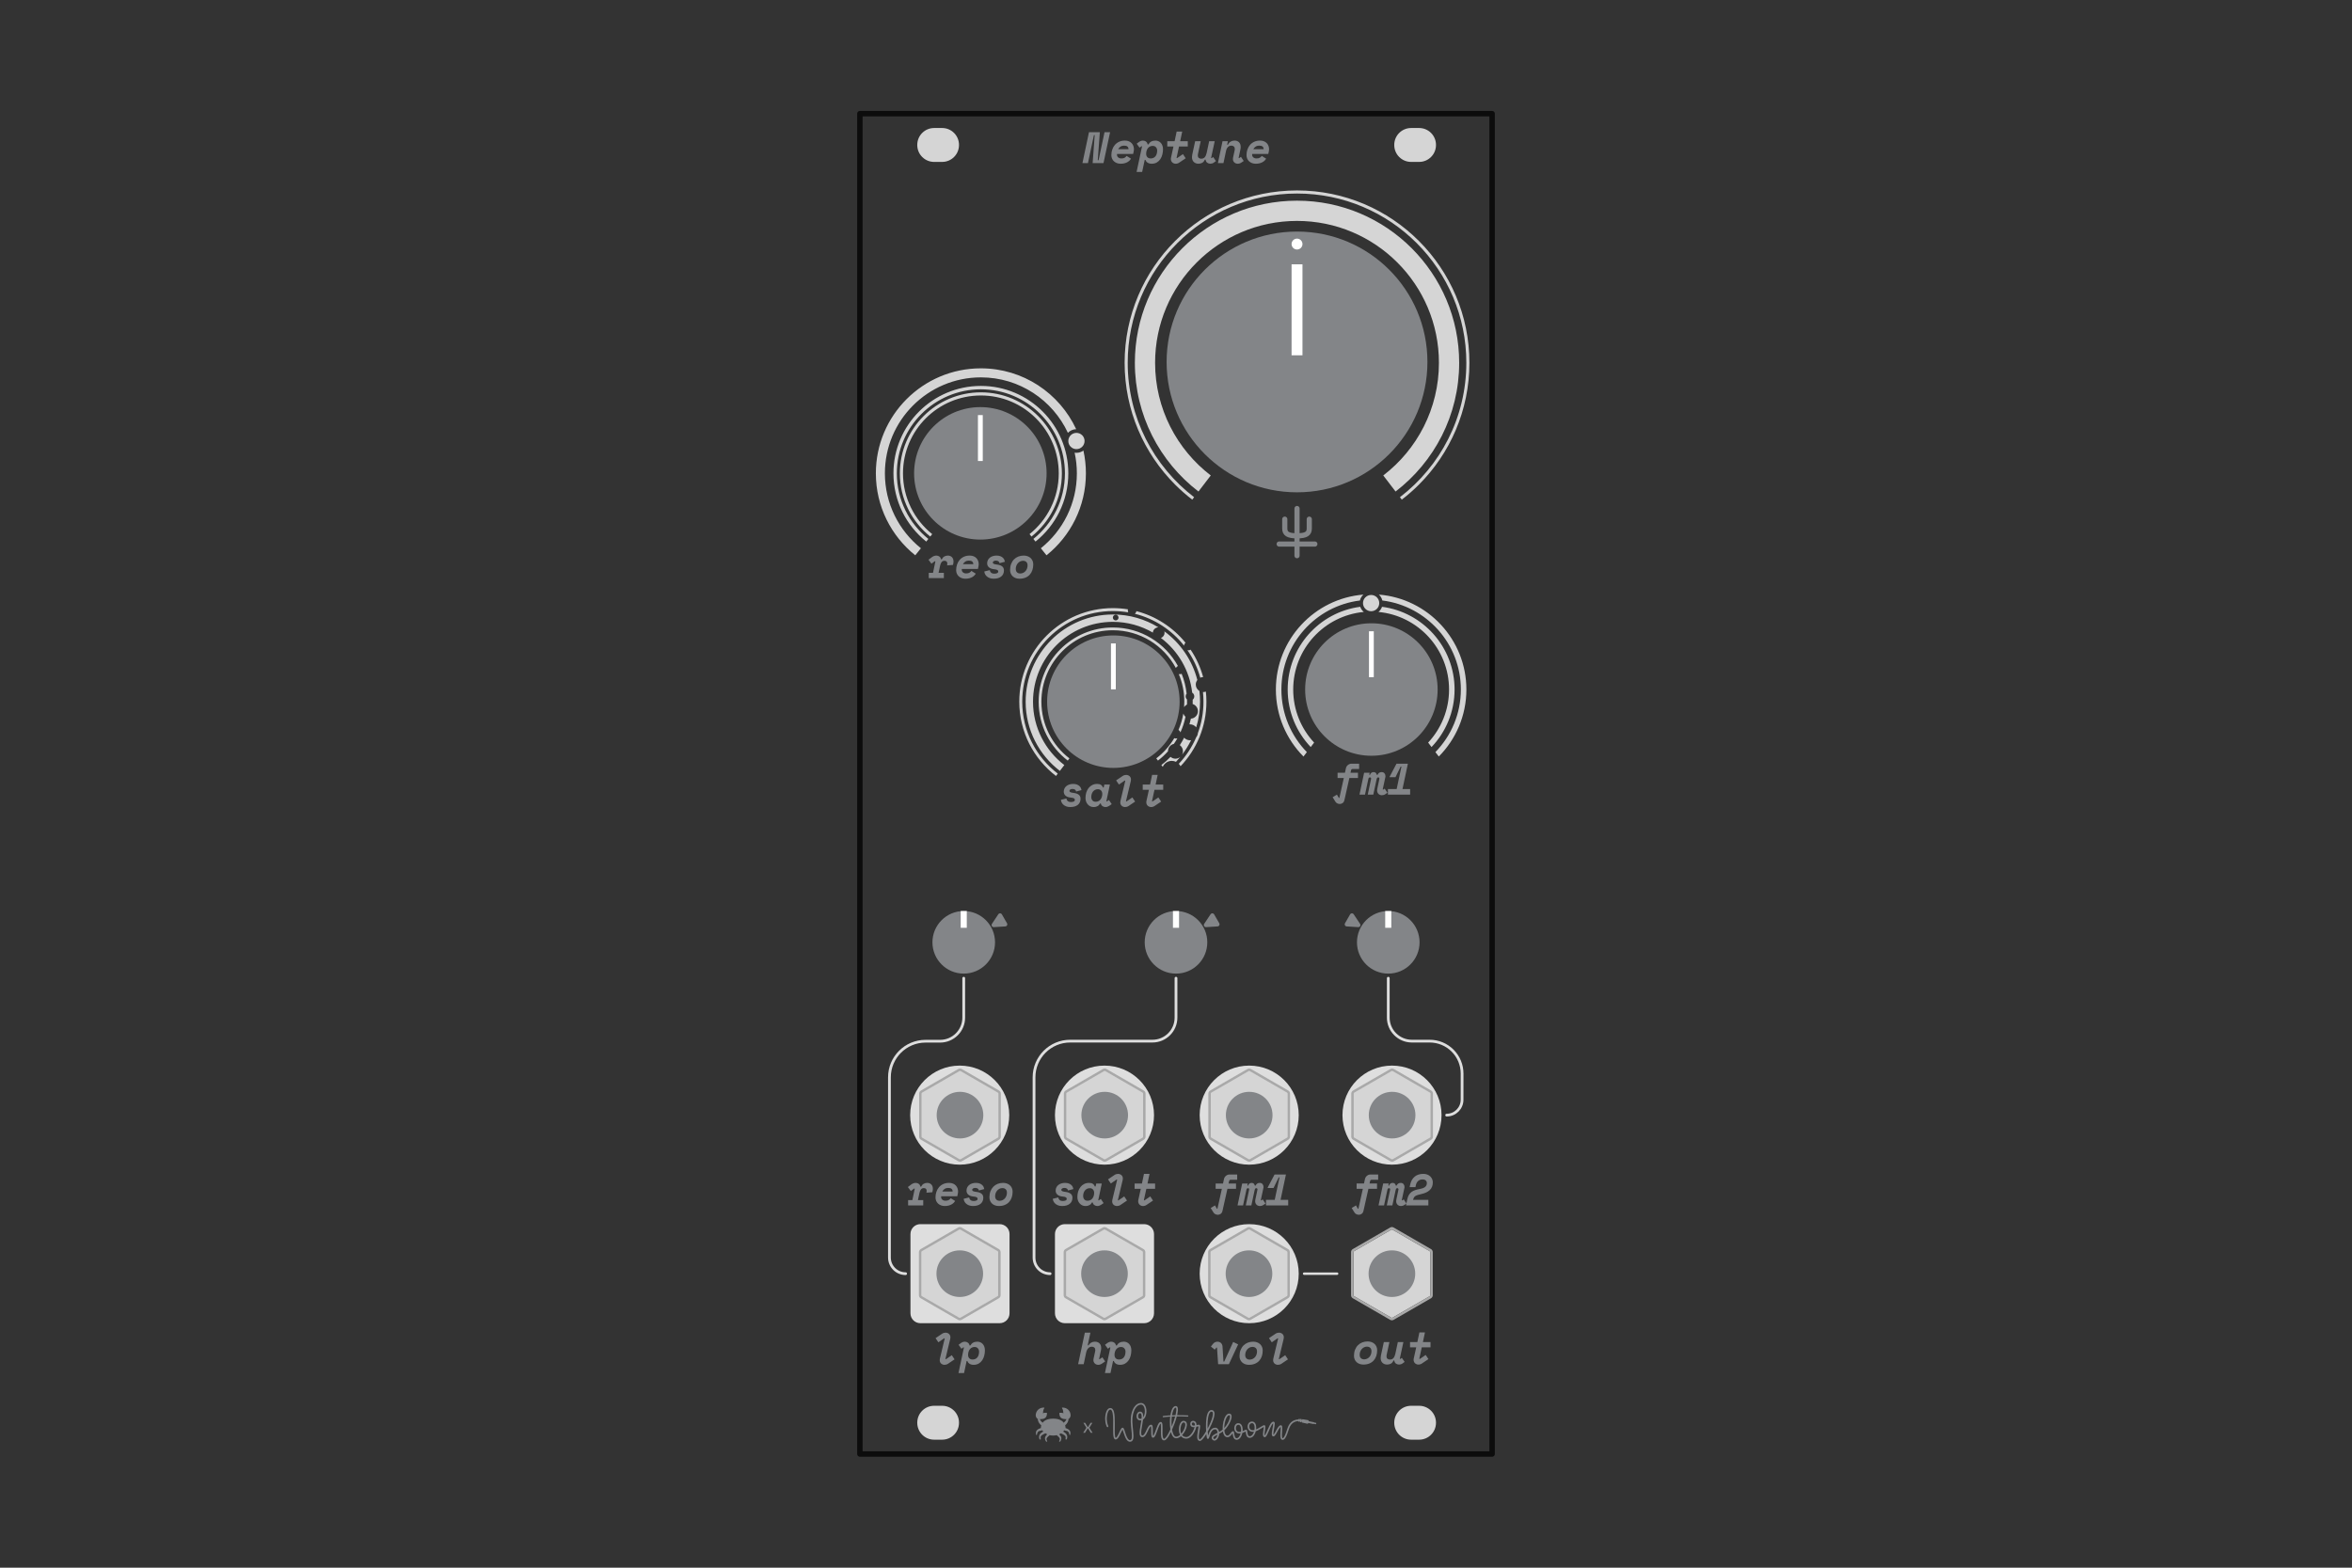 <?xml version="1.0" encoding="UTF-8" standalone="no"?>
<!DOCTYPE svg PUBLIC "-//W3C//DTD SVG 1.1//EN" "http://www.w3.org/Graphics/SVG/1.1/DTD/svg11.dtd">
<svg width="100%" height="100%" viewBox="0 0 1800 1200" version="1.1" xmlns="http://www.w3.org/2000/svg" xmlns:xlink="http://www.w3.org/1999/xlink" xml:space="preserve" xmlns:serif="http://www.serif.com/" style="fill-rule:evenodd;clip-rule:evenodd;stroke-linecap:round;stroke-linejoin:round;stroke-miterlimit:1.5;">
    <rect x="0" y="0" width="1800" height="1200" fill="#333333" stroke="none"/>
    <rect id="Front" x="0" y="0" width="1800" height="1200" style="fill:none;"/>
    <g id="Front1" serif:id="Front">
        <g id="Base">
            <g id="Faceplate">
                <g>
                    <rect id="Outline" x="658.077" y="87.011" width="483.847" height="1025.98" style="fill:none;stroke:rgb(12,12,12);stroke-width:4.17px;"/>
                    <g id="Holes">
                        <path d="M733.927,110.883c0,-7.116 -5.777,-12.894 -12.894,-12.894l-6.149,0c-7.116,0 -12.894,5.778 -12.894,12.894l0,0.161c0,7.116 5.778,12.894 12.894,12.894l6.149,-0c7.117,-0 12.894,-5.778 12.894,-12.894l0,-0.161Z" style="fill:rgb(213,213,213);"/>
                        <path d="M733.927,1088.96c0,-7.116 -5.777,-12.894 -12.894,-12.894l-6.149,0c-7.116,0 -12.894,5.778 -12.894,12.894l0,0.161c0,7.116 5.778,12.894 12.894,12.894l6.149,-0c7.117,-0 12.894,-5.778 12.894,-12.894l0,-0.161Z" style="fill:rgb(213,213,213);"/>
                        <path d="M1098.97,110.883c-0,-7.116 -5.778,-12.894 -12.894,-12.894l-6.149,0c-7.117,0 -12.894,5.778 -12.894,12.894l-0,0.161c-0,7.116 5.777,12.894 12.894,12.894l6.149,-0c7.116,-0 12.894,-5.778 12.894,-12.894l-0,-0.161Z" style="fill:rgb(213,213,213);"/>
                        <path d="M1098.97,1088.96c-0,-7.116 -5.778,-12.894 -12.894,-12.894l-6.149,0c-7.117,0 -12.894,5.778 -12.894,12.894l-0,0.161c-0,7.116 5.777,12.894 12.894,12.894l6.149,-0c7.116,-0 12.894,-5.778 12.894,-12.894l-0,-0.161Z" style="fill:rgb(213,213,213);"/>
                    </g>
                </g>
            </g>
            <g id="labels">
                <path d="M725.631,1043.83c-0.451,0.316 -0.913,0.541 -1.386,0.676c-0.473,0.135 -0.935,0.203 -1.386,0.203c-0.495,0 -0.969,-0.084 -1.419,-0.253c-0.451,-0.169 -0.845,-0.406 -1.183,-0.71c-0.338,-0.304 -0.603,-0.676 -0.795,-1.116c-0.191,-0.439 -0.287,-0.929 -0.287,-1.47c0,-0.406 0.045,-0.8 0.135,-1.183l3.685,-15.379l-0.338,-0.237l-4.53,3.11l-2.129,-3.177l4.901,-3.313c0.451,-0.315 0.913,-0.54 1.386,-0.676c0.473,-0.135 0.935,-0.202 1.386,-0.202c0.495,-0 0.968,0.084 1.419,0.253c0.451,0.169 0.845,0.406 1.183,0.71c0.338,0.304 0.603,0.676 0.794,1.115c0.192,0.44 0.288,0.93 0.288,1.471c-0,0.36 -0.045,0.754 -0.135,1.183l-3.685,15.379l0.338,0.236l4.53,-3.109l2.129,3.177l-4.901,3.312Z" style="fill:rgb(131,133,136);fill-rule:nonzero;"/>
                <path d="M737.799,1051l-4.259,-0l4.158,-19.503l-0.338,-0.236l-1.555,1.149l-2.197,-3.042l1.825,-1.352c0.473,-0.338 0.963,-0.592 1.47,-0.761c0.507,-0.169 0.997,-0.253 1.471,-0.253c0.901,-0 1.69,0.259 2.366,0.777c0.676,0.518 1.092,1.228 1.25,2.13l0.609,-0c1.104,-1.938 2.906,-2.907 5.408,-2.907c0.766,-0 1.498,0.146 2.197,0.439c0.698,0.293 1.312,0.721 1.842,1.285c0.529,0.563 0.946,1.256 1.25,2.078c0.305,0.823 0.457,1.764 0.457,2.823c-0,1.329 -0.164,2.659 -0.49,3.988c-0.327,1.329 -0.84,2.518 -1.538,3.566c-0.699,1.048 -1.595,1.898 -2.687,2.552c-1.093,0.653 -2.406,0.98 -3.938,0.98c-0.721,0 -1.352,-0.084 -1.893,-0.253c-0.541,-0.169 -1.003,-0.389 -1.386,-0.66c-0.383,-0.27 -0.698,-0.58 -0.946,-0.929c-0.248,-0.349 -0.417,-0.704 -0.507,-1.065l-0.609,0l-1.96,9.194Zm6.49,-10.343c0.833,0 1.566,-0.152 2.197,-0.456c0.631,-0.304 1.154,-0.727 1.571,-1.268c0.417,-0.541 0.727,-1.183 0.93,-1.926c0.203,-0.744 0.304,-1.555 0.304,-2.434c0,-0.946 -0.304,-1.769 -0.913,-2.467c-0.608,-0.699 -1.453,-1.048 -2.535,-1.048c-0.766,-0 -1.453,0.152 -2.061,0.456c-0.609,0.304 -1.127,0.727 -1.555,1.268c-0.428,0.54 -0.761,1.183 -0.997,1.926c-0.237,0.744 -0.355,1.555 -0.355,2.434c-0,1.059 0.304,1.909 0.912,2.552c0.609,0.642 1.443,0.963 2.502,0.963Z" style="fill:rgb(131,133,136);fill-rule:nonzero;"/>
                <path d="M700.061,909.908l-0.338,-0.203l-2.67,1.961l-2.265,-3.042l2.704,-2.028c0.519,-0.383 1.065,-0.671 1.64,-0.862c0.574,-0.192 1.121,-0.287 1.639,-0.287c0.901,-0 1.69,0.247 2.366,0.743c0.676,0.496 1.082,1.194 1.217,2.096l0.608,-0c0.451,-0.947 1.082,-1.656 1.893,-2.13c0.811,-0.473 1.724,-0.709 2.738,-0.709c1.284,-0 2.326,0.4 3.126,1.2c0.8,0.799 1.2,1.909 1.2,3.329c0,0.293 -0.017,0.58 -0.05,0.862c-0.034,0.281 -0.096,0.625 -0.186,1.031l-0.169,0.743l-4.53,0.338l0.102,-0.473c0.067,-0.338 0.101,-0.642 0.101,-0.913c0,-0.653 -0.18,-1.171 -0.541,-1.554c-0.36,-0.383 -0.901,-0.575 -1.622,-0.575c-0.901,0 -1.617,0.304 -2.146,0.913c-0.53,0.608 -0.919,1.476 -1.166,2.602l-1.217,5.679l4.056,-0l-0,4.056l-11.56,-0l0,-4.056l3.245,-0l1.825,-8.721Z" style="fill:rgb(131,133,136);fill-rule:nonzero;"/>
                <path d="M720.307,915.688c-0.045,0.18 -0.067,0.372 -0.067,0.575c-0,0.811 0.31,1.487 0.929,2.028c0.62,0.54 1.437,0.811 2.451,0.811c1.059,-0 1.904,-0.192 2.535,-0.575c0.631,-0.383 1.115,-0.833 1.453,-1.352l3.38,2.13c-0.27,0.45 -0.625,0.901 -1.064,1.352c-0.44,0.45 -0.981,0.862 -1.623,1.233c-0.642,0.372 -1.397,0.676 -2.264,0.913c-0.868,0.237 -1.876,0.355 -3.026,0.355c-1.036,-0 -1.988,-0.164 -2.856,-0.49c-0.867,-0.327 -1.611,-0.778 -2.23,-1.352c-0.62,-0.575 -1.105,-1.262 -1.454,-2.062c-0.349,-0.8 -0.524,-1.684 -0.524,-2.653c0,-1.533 0.231,-2.975 0.693,-4.327c0.462,-1.352 1.132,-2.535 2.011,-3.549c0.879,-1.014 1.961,-1.814 3.245,-2.4c1.284,-0.585 2.76,-0.878 4.428,-0.878c1.172,-0 2.191,0.186 3.059,0.557c0.867,0.372 1.583,0.868 2.146,1.488c0.563,0.619 0.986,1.323 1.268,2.112c0.281,0.789 0.422,1.6 0.422,2.434c0,0.27 -0.017,0.546 -0.051,0.828c-0.033,0.281 -0.095,0.648 -0.186,1.098l-0.371,1.724l-12.304,0Zm5.341,-6.388c-1.059,-0 -1.977,0.265 -2.755,0.794c-0.777,0.53 -1.357,1.177 -1.741,1.944l7.91,-0c-0,-0.857 -0.265,-1.527 -0.795,-2.011c-0.529,-0.485 -1.402,-0.727 -2.619,-0.727Z" style="fill:rgb(131,133,136);fill-rule:nonzero;"/>
                <path d="M746.3,909.3c-0.248,-0 -0.502,0.028 -0.761,0.084c-0.259,0.057 -0.501,0.141 -0.727,0.254c-0.225,0.112 -0.411,0.265 -0.557,0.456c-0.147,0.192 -0.22,0.423 -0.22,0.693c0,0.473 0.27,0.822 0.811,1.048c0.541,0.225 1.465,0.417 2.772,0.574c1.465,0.181 2.648,0.626 3.549,1.336c0.901,0.709 1.352,1.729 1.352,3.058c-0,1.983 -0.693,3.538 -2.079,4.665c-1.386,1.127 -3.307,1.69 -5.763,1.69c-1.239,-0 -2.304,-0.18 -3.194,-0.541c-0.89,-0.36 -1.622,-0.811 -2.197,-1.352c-0.574,-0.541 -1.008,-1.138 -1.301,-1.791c-0.293,-0.654 -0.451,-1.273 -0.473,-1.859l4.191,-1.014c0.067,0.743 0.383,1.38 0.946,1.909c0.564,0.53 1.42,0.795 2.569,0.795c0.789,-0 1.476,-0.124 2.062,-0.372c0.586,-0.248 0.879,-0.687 0.879,-1.318c-0,-0.474 -0.226,-0.851 -0.676,-1.133c-0.451,-0.281 -1.285,-0.478 -2.502,-0.591c-1.622,-0.135 -2.912,-0.597 -3.87,-1.386c-0.957,-0.789 -1.436,-1.836 -1.436,-3.143c-0,-0.947 0.197,-1.792 0.591,-2.535c0.395,-0.744 0.919,-1.364 1.572,-1.859c0.654,-0.496 1.414,-0.874 2.282,-1.133c0.867,-0.259 1.774,-0.388 2.721,-0.388c1.171,-0 2.151,0.157 2.94,0.473c0.789,0.315 1.431,0.71 1.927,1.183c0.495,0.473 0.862,0.986 1.098,1.538c0.237,0.552 0.389,1.064 0.457,1.538l-4.124,1.081c-0.09,-0.608 -0.372,-1.087 -0.845,-1.436c-0.473,-0.35 -1.138,-0.524 -1.994,-0.524Z" style="fill:rgb(131,133,136);fill-rule:nonzero;"/>
                <path d="M774.962,912.207c0,1.577 -0.225,3.036 -0.676,4.377c-0.451,1.34 -1.115,2.495 -1.994,3.464c-0.879,0.969 -1.977,1.73 -3.296,2.282c-1.318,0.552 -2.844,0.828 -4.579,0.828c-0.992,-0 -1.921,-0.147 -2.789,-0.44c-0.867,-0.292 -1.628,-0.726 -2.281,-1.301c-0.654,-0.574 -1.172,-1.279 -1.555,-2.112c-0.383,-0.834 -0.575,-1.78 -0.575,-2.84c0,-1.735 0.271,-3.284 0.811,-4.647c0.541,-1.363 1.279,-2.518 2.214,-3.465c0.935,-0.946 2.04,-1.667 3.313,-2.163c1.273,-0.496 2.642,-0.743 4.106,-0.743c1.059,-0 2.04,0.163 2.941,0.49c0.901,0.326 1.673,0.783 2.315,1.369c0.642,0.585 1.144,1.295 1.504,2.129c0.361,0.834 0.541,1.758 0.541,2.772Zm-9.903,6.962c0.811,-0.022 1.56,-0.202 2.247,-0.54c0.688,-0.338 1.274,-0.783 1.758,-1.335c0.485,-0.553 0.862,-1.2 1.132,-1.944c0.271,-0.744 0.406,-1.532 0.406,-2.366c-0,-1.172 -0.316,-2.056 -0.946,-2.653c-0.631,-0.597 -1.476,-0.896 -2.535,-0.896c-0.812,0 -1.555,0.175 -2.231,0.524c-0.676,0.349 -1.262,0.811 -1.758,1.386c-0.496,0.574 -0.879,1.233 -1.149,1.977c-0.27,0.744 -0.406,1.521 -0.406,2.332c0,1.149 0.316,2.023 0.947,2.62c0.631,0.597 1.476,0.895 2.535,0.895Z" style="fill:rgb(131,133,136);fill-rule:nonzero;"/>
                <path d="M814.513,909.307c-0.248,0 -0.502,0.028 -0.761,0.085c-0.259,0.056 -0.501,0.14 -0.726,0.253c-0.226,0.113 -0.412,0.265 -0.558,0.456c-0.147,0.192 -0.22,0.423 -0.22,0.693c0,0.473 0.271,0.823 0.811,1.048c0.541,0.225 1.465,0.417 2.772,0.575c1.465,0.18 2.648,0.625 3.549,1.335c0.901,0.71 1.352,1.729 1.352,3.059c-0,1.983 -0.693,3.537 -2.079,4.664c-1.386,1.127 -3.307,1.69 -5.763,1.69c-1.239,0 -2.304,-0.18 -3.194,-0.541c-0.89,-0.36 -1.622,-0.811 -2.197,-1.352c-0.574,-0.541 -1.008,-1.138 -1.301,-1.791c-0.293,-0.654 -0.451,-1.273 -0.473,-1.859l4.191,-1.014c0.068,0.743 0.383,1.38 0.946,1.91c0.564,0.529 1.42,0.794 2.569,0.794c0.789,-0 1.476,-0.124 2.062,-0.372c0.586,-0.248 0.879,-0.687 0.879,-1.318c-0,-0.473 -0.226,-0.851 -0.676,-1.132c-0.451,-0.282 -1.285,-0.479 -2.501,-0.592c-1.623,-0.135 -2.913,-0.597 -3.871,-1.386c-0.957,-0.788 -1.436,-1.836 -1.436,-3.143c-0,-0.947 0.197,-1.792 0.591,-2.535c0.395,-0.744 0.919,-1.363 1.572,-1.859c0.654,-0.496 1.414,-0.873 2.282,-1.132c0.867,-0.26 1.774,-0.389 2.721,-0.389c1.171,-0 2.151,0.158 2.94,0.473c0.789,0.316 1.431,0.71 1.927,1.183c0.495,0.473 0.862,0.986 1.098,1.538c0.237,0.552 0.389,1.065 0.457,1.538l-4.124,1.081c-0.09,-0.608 -0.372,-1.087 -0.845,-1.436c-0.473,-0.349 -1.138,-0.524 -1.994,-0.524Z" style="fill:rgb(131,133,136);fill-rule:nonzero;"/>
                <path d="M840.505,918.67l0.338,0.236l1.622,-1.149l2.13,3.177l-1.994,1.352c-0.879,0.586 -1.803,0.879 -2.772,0.879c-0.856,0 -1.622,-0.237 -2.298,-0.71c-0.676,-0.473 -1.105,-1.138 -1.285,-1.994l-0.608,0c-0.203,0.383 -0.44,0.738 -0.71,1.065c-0.27,0.327 -0.603,0.608 -0.997,0.845c-0.394,0.236 -0.856,0.428 -1.386,0.574c-0.529,0.147 -1.155,0.22 -1.876,0.22c-0.879,0 -1.69,-0.175 -2.433,-0.524c-0.744,-0.349 -1.392,-0.834 -1.944,-1.453c-0.552,-0.62 -0.986,-1.347 -1.301,-2.18c-0.316,-0.834 -0.473,-1.747 -0.473,-2.738c-0,-1.51 0.202,-2.918 0.608,-4.225c0.406,-1.307 0.991,-2.451 1.758,-3.431c0.766,-0.98 1.706,-1.752 2.822,-2.315c1.115,-0.563 2.372,-0.845 3.769,-0.845c1.239,-0 2.219,0.248 2.94,0.743c0.721,0.496 1.206,1.15 1.454,1.961l0.608,-0l0.473,-2.231l4.259,0l-2.704,12.743Zm-8.18,0.439c0.812,0 1.533,-0.163 2.164,-0.49c0.631,-0.327 1.154,-0.761 1.571,-1.301c0.417,-0.541 0.738,-1.178 0.964,-1.91c0.225,-0.732 0.338,-1.504 0.338,-2.315c-0,-1.059 -0.305,-1.921 -0.913,-2.586c-0.608,-0.665 -1.42,-0.997 -2.434,-0.997c-0.811,-0 -1.532,0.163 -2.163,0.49c-0.631,0.327 -1.16,0.76 -1.588,1.301c-0.429,0.541 -0.755,1.178 -0.981,1.91c-0.225,0.732 -0.338,1.504 -0.338,2.315c0,0.947 0.276,1.78 0.828,2.501c0.553,0.722 1.403,1.082 2.552,1.082Z" style="fill:rgb(131,133,136);fill-rule:nonzero;"/>
                <path d="M857.608,922.286c-0.451,0.316 -0.913,0.541 -1.386,0.676c-0.473,0.135 -0.935,0.203 -1.386,0.203c-0.496,0 -0.969,-0.084 -1.419,-0.253c-0.451,-0.169 -0.845,-0.406 -1.183,-0.71c-0.338,-0.304 -0.603,-0.676 -0.795,-1.116c-0.191,-0.439 -0.287,-0.929 -0.287,-1.47c0,-0.406 0.045,-0.8 0.135,-1.183l3.684,-15.379l-0.338,-0.237l-4.529,3.11l-2.129,-3.177l4.901,-3.313c0.45,-0.315 0.912,-0.54 1.386,-0.676c0.473,-0.135 0.935,-0.202 1.385,-0.202c0.496,-0 0.969,0.084 1.42,0.253c0.451,0.169 0.845,0.406 1.183,0.71c0.338,0.304 0.603,0.676 0.794,1.115c0.192,0.44 0.288,0.93 0.288,1.471c-0,0.36 -0.045,0.754 -0.136,1.183l-3.684,15.379l0.338,0.236l4.529,-3.109l2.13,3.177l-4.901,3.312Z" style="fill:rgb(131,133,136);fill-rule:nonzero;"/>
                <path d="M873.054,909.983l-4.732,0l0,-4.056l5.611,0l1.555,-7.368l4.259,-0l-1.555,7.368l5.814,0l-0,4.056l-6.693,0l-1.893,8.687l0.338,0.236l4.53,-3.109l2.129,3.177l-4.901,3.312c-0.856,0.586 -1.769,0.879 -2.738,0.879c-0.495,0 -0.969,-0.084 -1.419,-0.253c-0.451,-0.169 -0.845,-0.412 -1.183,-0.727c-0.338,-0.316 -0.609,-0.699 -0.812,-1.149c-0.202,-0.451 -0.304,-0.958 -0.304,-1.521c0,-0.181 0.012,-0.344 0.034,-0.49c0.023,-0.147 0.056,-0.344 0.101,-0.592l1.859,-8.45Z" style="fill:rgb(131,133,136);fill-rule:nonzero;"/>
                <path d="M820.726,603.908c-0.248,-0 -0.502,0.028 -0.761,0.084c-0.259,0.056 -0.501,0.141 -0.726,0.254c-0.226,0.112 -0.412,0.264 -0.558,0.456c-0.147,0.191 -0.22,0.422 -0.22,0.693c0,0.473 0.271,0.822 0.811,1.048c0.541,0.225 1.465,0.416 2.772,0.574c1.465,0.18 2.648,0.625 3.549,1.335c0.901,0.71 1.352,1.73 1.352,3.059c0,1.983 -0.693,3.538 -2.079,4.665c-1.385,1.126 -3.306,1.69 -5.763,1.69c-1.239,-0 -2.304,-0.181 -3.194,-0.541c-0.89,-0.361 -1.622,-0.811 -2.197,-1.352c-0.574,-0.541 -1.008,-1.138 -1.301,-1.792c-0.293,-0.653 -0.451,-1.273 -0.473,-1.859l4.191,-1.014c0.068,0.744 0.383,1.381 0.946,1.91c0.564,0.53 1.42,0.794 2.569,0.794c0.789,0 1.476,-0.124 2.062,-0.371c0.586,-0.248 0.879,-0.688 0.879,-1.319c-0,-0.473 -0.226,-0.85 -0.676,-1.132c-0.451,-0.282 -1.285,-0.479 -2.501,-0.591c-1.623,-0.136 -2.913,-0.598 -3.871,-1.386c-0.957,-0.789 -1.436,-1.837 -1.436,-3.144c-0,-0.946 0.197,-1.791 0.591,-2.535c0.395,-0.743 0.919,-1.363 1.572,-1.859c0.654,-0.495 1.414,-0.873 2.282,-1.132c0.867,-0.259 1.774,-0.389 2.721,-0.389c1.171,0 2.152,0.158 2.94,0.474c0.789,0.315 1.431,0.709 1.927,1.183c0.496,0.473 0.862,0.985 1.098,1.537c0.237,0.553 0.389,1.065 0.457,1.538l-4.124,1.082c-0.09,-0.608 -0.372,-1.087 -0.845,-1.437c-0.473,-0.349 -1.138,-0.523 -1.994,-0.523Z" style="fill:rgb(131,133,136);fill-rule:nonzero;"/>
                <path d="M846.718,613.27l0.338,0.237l1.622,-1.149l2.13,3.177l-1.994,1.352c-0.879,0.586 -1.803,0.879 -2.772,0.879c-0.856,-0 -1.622,-0.237 -2.298,-0.71c-0.676,-0.473 -1.104,-1.138 -1.285,-1.994l-0.608,-0c-0.203,0.383 -0.44,0.738 -0.71,1.064c-0.27,0.327 -0.603,0.609 -0.997,0.845c-0.394,0.237 -0.856,0.428 -1.386,0.575c-0.529,0.146 -1.155,0.22 -1.876,0.22c-0.879,-0 -1.69,-0.175 -2.433,-0.524c-0.744,-0.35 -1.392,-0.834 -1.944,-1.454c-0.552,-0.619 -0.986,-1.346 -1.301,-2.18c-0.316,-0.834 -0.473,-1.746 -0.473,-2.738c-0,-1.509 0.202,-2.918 0.608,-4.225c0.406,-1.307 0.991,-2.45 1.758,-3.43c0.766,-0.981 1.707,-1.752 2.822,-2.316c1.115,-0.563 2.372,-0.845 3.769,-0.845c1.239,0 2.219,0.248 2.94,0.744c0.721,0.496 1.206,1.149 1.454,1.96l0.608,0l0.473,-2.23l4.259,-0l-2.704,12.742Zm-8.18,0.44c0.812,-0 1.533,-0.164 2.164,-0.491c0.631,-0.326 1.154,-0.76 1.571,-1.301c0.417,-0.541 0.738,-1.177 0.964,-1.91c0.225,-0.732 0.338,-1.504 0.338,-2.315c-0,-1.059 -0.305,-1.921 -0.913,-2.586c-0.608,-0.664 -1.42,-0.997 -2.434,-0.997c-0.811,0 -1.532,0.164 -2.163,0.49c-0.631,0.327 -1.16,0.761 -1.588,1.302c-0.429,0.541 -0.755,1.177 -0.981,1.909c-0.225,0.733 -0.338,1.505 -0.338,2.316c0,0.946 0.276,1.78 0.829,2.501c0.552,0.721 1.402,1.082 2.551,1.082Z" style="fill:rgb(131,133,136);fill-rule:nonzero;"/>
                <path d="M863.821,616.887c-0.451,0.315 -0.913,0.541 -1.386,0.676c-0.473,0.135 -0.935,0.203 -1.386,0.203c-0.495,-0 -0.969,-0.085 -1.419,-0.254c-0.451,-0.169 -0.845,-0.406 -1.183,-0.71c-0.338,-0.304 -0.603,-0.676 -0.795,-1.115c-0.191,-0.44 -0.287,-0.93 -0.287,-1.47c0,-0.406 0.045,-0.8 0.135,-1.183l3.684,-15.379l-0.338,-0.237l-4.529,3.11l-2.129,-3.178l4.901,-3.312c0.451,-0.316 0.912,-0.541 1.386,-0.676c0.473,-0.135 0.935,-0.203 1.385,-0.203c0.496,0 0.969,0.085 1.42,0.254c0.451,0.169 0.845,0.405 1.183,0.709c0.338,0.305 0.603,0.676 0.794,1.116c0.192,0.439 0.288,0.929 0.288,1.47c-0,0.361 -0.045,0.755 -0.136,1.183l-3.684,15.379l0.338,0.237l4.529,-3.11l2.13,3.177l-4.901,3.313Z" style="fill:rgb(131,133,136);fill-rule:nonzero;"/>
                <path d="M879.268,604.584l-4.732,-0l-0,-4.056l5.61,-0l1.555,-7.369l4.259,0l-1.555,7.369l5.814,-0l-0,4.056l-6.693,-0l-1.892,8.686l0.338,0.237l4.529,-3.11l2.129,3.177l-4.901,3.313c-0.856,0.586 -1.769,0.879 -2.738,0.879c-0.495,-0 -0.969,-0.085 -1.419,-0.254c-0.451,-0.169 -0.845,-0.411 -1.183,-0.727c-0.338,-0.315 -0.609,-0.698 -0.811,-1.149c-0.203,-0.451 -0.305,-0.958 -0.305,-1.521c0,-0.18 0.012,-0.343 0.034,-0.49c0.023,-0.146 0.056,-0.344 0.102,-0.591l1.859,-8.45Z" style="fill:rgb(131,133,136);fill-rule:nonzero;"/>
                <path d="M935.097,909.983l-4.765,0l-0,-4.056l5.644,0l0.744,-3.448c0.09,-0.473 0.27,-0.923 0.541,-1.352c0.27,-0.428 0.591,-0.794 0.963,-1.098c0.372,-0.304 0.788,-0.547 1.25,-0.727c0.462,-0.18 0.93,-0.27 1.403,-0.27l5.949,-0l-0,4.056l-5.07,-0c-0.608,-0 -0.98,0.338 -1.115,1.014l-0.406,1.825l5.712,0l0,4.056l-6.591,0l-3.752,16.765c-0.248,1.104 -0.709,1.898 -1.385,2.383c-0.676,0.484 -1.409,0.726 -2.197,0.726c-0.654,0 -1.291,-0.152 -1.91,-0.456c-0.62,-0.304 -1.099,-0.738 -1.437,-1.301l-2.129,-3.414l3.279,-1.994l1.487,2.569l0.405,-0.068l3.38,-15.21Z" style="fill:rgb(131,133,136);fill-rule:nonzero;"/>
                <path d="M962.273,910.929c0.045,-0.18 0.067,-0.338 0.067,-0.473c0,-0.631 -0.304,-0.946 -0.912,-0.946c-0.361,-0 -0.631,0.118 -0.812,0.355c-0.18,0.236 -0.304,0.524 -0.371,0.862l-2.569,11.965l-4.259,-0l2.501,-11.763c0.045,-0.225 0.068,-0.383 0.068,-0.473c-0,-0.631 -0.293,-0.946 -0.879,-0.946c-0.654,-0 -1.059,0.405 -1.217,1.217l-2.569,11.965l-4.225,-0l3.549,-16.765l4.259,0l-0.338,1.622l0.609,0c0.18,-0.698 0.518,-1.222 1.014,-1.571c0.495,-0.35 1.059,-0.524 1.69,-0.524c0.743,-0 1.307,0.203 1.69,0.608c0.383,0.406 0.631,0.902 0.743,1.487l0.609,0c0.247,-0.608 0.625,-1.109 1.132,-1.504c0.507,-0.394 1.166,-0.591 1.977,-0.591c0.947,-0 1.673,0.304 2.18,0.912c0.507,0.609 0.761,1.341 0.761,2.197c-0,0.158 -0.006,0.299 -0.017,0.423c-0.011,0.124 -0.04,0.276 -0.085,0.456l-1.994,9.228l0.338,0.236l1.149,-0.811l2.13,3.177l-1.521,1.014c-0.451,0.316 -0.907,0.541 -1.369,0.676c-0.462,0.135 -0.918,0.203 -1.369,0.203c-0.496,0 -0.963,-0.084 -1.403,-0.253c-0.439,-0.169 -0.828,-0.412 -1.166,-0.727c-0.338,-0.316 -0.603,-0.704 -0.794,-1.166c-0.192,-0.462 -0.287,-0.986 -0.287,-1.572c-0,-0.315 0.045,-0.698 0.135,-1.149l1.555,-7.369Z" style="fill:rgb(131,133,136);fill-rule:nonzero;"/>
                <path d="M975.556,918.433l3.65,-17.17l-0.608,-0l-3.955,8.112l-4.461,-0l-0,-0.406l5.239,-9.937l8.72,-0l-4.123,19.401l5.847,0l0,4.259l-17.001,-0l-0,-4.259l6.692,0Z" style="fill:rgb(131,133,136);fill-rule:nonzero;"/>
                <path d="M1028.42,595.538l-4.765,0l-0,-4.056l5.644,0l0.744,-3.447c0.09,-0.473 0.27,-0.924 0.541,-1.352c0.27,-0.428 0.591,-0.795 0.963,-1.099c0.372,-0.304 0.789,-0.546 1.251,-0.726c0.462,-0.181 0.929,-0.271 1.402,-0.271l5.949,0l0,4.056l-5.07,0c-0.608,0 -0.98,0.338 -1.115,1.014l-0.406,1.825l5.712,0l0,4.056l-6.591,0l-3.752,16.765c-0.247,1.104 -0.709,1.899 -1.385,2.383c-0.676,0.485 -1.409,0.727 -2.197,0.727c-0.654,-0 -1.29,-0.152 -1.91,-0.456c-0.62,-0.305 -1.099,-0.738 -1.437,-1.302l-2.129,-3.414l3.279,-1.994l1.487,2.569l0.405,-0.068l3.38,-15.21Z" style="fill:rgb(131,133,136);fill-rule:nonzero;"/>
                <path d="M1055.59,596.485c0.045,-0.18 0.067,-0.338 0.067,-0.473c0,-0.631 -0.304,-0.947 -0.912,-0.947c-0.361,0 -0.631,0.118 -0.811,0.355c-0.181,0.237 -0.305,0.524 -0.372,0.862l-2.569,11.965l-4.259,0l2.501,-11.762c0.045,-0.226 0.068,-0.383 0.068,-0.473c-0,-0.631 -0.293,-0.947 -0.879,-0.947c-0.653,0 -1.059,0.406 -1.217,1.217l-2.568,11.965l-4.225,0l3.549,-16.765l4.258,0l-0.338,1.623l0.609,-0c0.18,-0.699 0.518,-1.223 1.014,-1.572c0.495,-0.349 1.059,-0.524 1.69,-0.524c0.743,0 1.307,0.203 1.69,0.609c0.383,0.405 0.631,0.901 0.743,1.487l0.609,-0c0.248,-0.609 0.625,-1.11 1.132,-1.504c0.507,-0.395 1.166,-0.592 1.977,-0.592c0.947,0 1.673,0.304 2.18,0.913c0.507,0.608 0.761,1.341 0.761,2.197c-0,0.158 -0.006,0.298 -0.017,0.422c-0.011,0.124 -0.039,0.276 -0.084,0.457l-1.995,9.227l0.338,0.237l1.15,-0.812l2.129,3.178l-1.521,1.014c-0.451,0.315 -0.907,0.54 -1.369,0.676c-0.462,0.135 -0.918,0.202 -1.369,0.202c-0.496,0 -0.963,-0.084 -1.403,-0.253c-0.439,-0.169 -0.828,-0.411 -1.166,-0.727c-0.338,-0.315 -0.602,-0.704 -0.794,-1.166c-0.191,-0.462 -0.287,-0.986 -0.287,-1.572c-0,-0.315 0.045,-0.698 0.135,-1.149l1.555,-7.368Z" style="fill:rgb(131,133,136);fill-rule:nonzero;"/>
                <path d="M1068.88,603.988l3.651,-17.17l-0.609,-0l-3.954,8.112l-4.462,-0l-0,-0.406l5.239,-9.937l8.72,0l-4.123,19.401l5.847,0l0,4.259l-17.001,0l-0,-4.259l6.692,0Z" style="fill:rgb(131,133,136);fill-rule:nonzero;"/>
                <path d="M1043,909.976l-4.766,-0l0,-4.056l5.645,-0l0.744,-3.448c0.09,-0.473 0.27,-0.924 0.54,-1.352c0.271,-0.428 0.592,-0.794 0.964,-1.098c0.372,-0.304 0.788,-0.547 1.25,-0.727c0.462,-0.18 0.93,-0.27 1.403,-0.27l5.949,-0l-0,4.056l-5.07,-0c-0.609,-0 -0.98,0.338 -1.116,1.014l-0.405,1.825l5.712,-0l0,4.056l-6.591,-0l-3.752,16.765c-0.248,1.104 -0.71,1.898 -1.386,2.383c-0.676,0.484 -1.408,0.726 -2.197,0.726c-0.653,0 -1.29,-0.152 -1.909,-0.456c-0.62,-0.304 -1.099,-0.738 -1.437,-1.301l-2.129,-3.414l3.278,-1.994l1.488,2.568l0.405,-0.067l3.38,-15.21Z" style="fill:rgb(131,133,136);fill-rule:nonzero;"/>
                <path d="M1070.18,910.922c0.046,-0.18 0.068,-0.338 0.068,-0.473c0,-0.631 -0.304,-0.946 -0.913,-0.946c-0.36,-0 -0.63,0.118 -0.811,0.355c-0.18,0.236 -0.304,0.523 -0.372,0.861l-2.568,11.966l-4.259,-0l2.501,-11.763c0.045,-0.225 0.068,-0.383 0.068,-0.473c-0,-0.631 -0.293,-0.946 -0.879,-0.946c-0.654,-0 -1.059,0.405 -1.217,1.216l-2.569,11.966l-4.225,-0l3.549,-16.765l4.259,-0l-0.338,1.622l0.608,0c0.181,-0.698 0.519,-1.222 1.014,-1.571c0.496,-0.35 1.06,-0.524 1.69,-0.524c0.744,-0 1.307,0.202 1.69,0.608c0.384,0.406 0.631,0.901 0.744,1.487l0.608,0c0.248,-0.608 0.626,-1.11 1.133,-1.504c0.507,-0.394 1.166,-0.591 1.977,-0.591c0.946,-0 1.673,0.304 2.18,0.912c0.507,0.609 0.761,1.341 0.761,2.197c-0,0.158 -0.006,0.299 -0.017,0.423c-0.011,0.124 -0.04,0.276 -0.085,0.456l-1.994,9.227l0.338,0.237l1.149,-0.811l2.13,3.177l-1.521,1.014c-0.451,0.316 -0.907,0.541 -1.369,0.676c-0.462,0.135 -0.918,0.203 -1.369,0.203c-0.496,-0 -0.963,-0.085 -1.403,-0.254c-0.439,-0.169 -0.828,-0.411 -1.166,-0.726c-0.338,-0.316 -0.603,-0.705 -0.794,-1.166c-0.192,-0.462 -0.288,-0.986 -0.288,-1.572c0,-0.316 0.046,-0.699 0.136,-1.149l1.554,-7.369Z" style="fill:rgb(131,133,136);fill-rule:nonzero;"/>
                <path d="M1093.13,918.426l-0,4.259l-17.103,-0l0.98,-4.665c0.271,-1.329 0.682,-2.45 1.234,-3.363c0.552,-0.912 1.228,-1.667 2.028,-2.264c0.8,-0.598 1.729,-1.071 2.788,-1.42c1.059,-0.349 2.242,-0.637 3.549,-0.862c0.676,-0.113 1.335,-0.276 1.978,-0.49c0.642,-0.214 1.216,-0.49 1.723,-0.828c0.507,-0.338 0.913,-0.766 1.217,-1.285c0.304,-0.518 0.457,-1.138 0.457,-1.859c-0,-0.856 -0.282,-1.543 -0.845,-2.061c-0.564,-0.519 -1.386,-0.778 -2.468,-0.778c-1.329,0 -2.439,0.389 -3.329,1.166c-0.89,0.778 -1.482,1.854 -1.775,3.228l-0.304,1.487l-4.461,0l0.405,-1.892c0.563,-2.614 1.696,-4.642 3.397,-6.084c1.701,-1.443 3.926,-2.164 6.676,-2.164c1.126,0 2.14,0.175 3.042,0.524c0.901,0.35 1.661,0.823 2.281,1.42c0.62,0.597 1.099,1.29 1.437,2.079c0.338,0.788 0.507,1.611 0.507,2.467c-0,2.456 -0.761,4.411 -2.282,5.864c-1.521,1.454 -3.656,2.473 -6.405,3.059c-1.217,0.248 -2.208,0.507 -2.974,0.778c-0.767,0.27 -1.375,0.563 -1.826,0.878c-0.45,0.316 -0.783,0.671 -0.997,1.065c-0.214,0.394 -0.388,0.84 -0.524,1.335l-0.101,0.406l11.695,-0Z" style="fill:rgb(131,133,136);fill-rule:nonzero;"/>
                <path d="M838.105,1034.5c0.045,-0.247 0.079,-0.445 0.102,-0.591c0.022,-0.147 0.033,-0.31 0.033,-0.49c0,-0.811 -0.236,-1.442 -0.709,-1.893c-0.474,-0.451 -1.116,-0.676 -1.927,-0.676c-1.149,-0 -2.09,0.406 -2.822,1.217c-0.733,0.811 -1.245,1.893 -1.538,3.245l-1.893,8.923l-4.259,-0l5.138,-24.133l4.259,-0l-2.062,9.666l0.608,0c1.149,-1.847 2.794,-2.771 4.935,-2.771c1.397,-0 2.541,0.417 3.431,1.25c0.89,0.834 1.335,2.051 1.335,3.651c-0,0.315 -0.023,0.636 -0.068,0.963c-0.045,0.327 -0.101,0.67 -0.169,1.031l-1.352,6.321l0.338,0.236l2.163,-1.487l2.13,3.177l-2.535,1.69c-0.856,0.586 -1.769,0.879 -2.738,0.879c-0.496,0 -0.969,-0.084 -1.42,-0.253c-0.45,-0.169 -0.845,-0.412 -1.183,-0.727c-0.338,-0.316 -0.608,-0.699 -0.811,-1.149c-0.203,-0.451 -0.304,-0.958 -0.304,-1.521c-0,-0.293 0.045,-0.654 0.135,-1.082l1.183,-5.476Z" style="fill:rgb(131,133,136);fill-rule:nonzero;"/>
                <path d="M849.868,1051l-4.259,-0l4.157,-19.503l-0.338,-0.236l-1.555,1.149l-2.197,-3.042l1.826,-1.352c0.473,-0.338 0.963,-0.592 1.47,-0.761c0.507,-0.169 0.997,-0.253 1.47,-0.253c0.902,-0 1.69,0.259 2.366,0.777c0.676,0.518 1.093,1.228 1.251,2.13l0.608,-0c1.104,-1.938 2.907,-2.907 5.408,-2.907c0.766,-0 1.499,0.146 2.197,0.439c0.699,0.293 1.313,0.721 1.842,1.285c0.53,0.563 0.947,1.256 1.251,2.078c0.304,0.823 0.456,1.764 0.456,2.823c0,1.329 -0.163,2.659 -0.49,3.988c-0.327,1.329 -0.839,2.518 -1.538,3.566c-0.698,1.048 -1.594,1.898 -2.687,2.552c-1.093,0.653 -2.405,0.98 -3.938,0.98c-0.721,0 -1.352,-0.084 -1.892,-0.253c-0.541,-0.169 -1.003,-0.389 -1.386,-0.66c-0.383,-0.27 -0.699,-0.58 -0.947,-0.929c-0.247,-0.349 -0.416,-0.704 -0.507,-1.065l-0.608,0l-1.96,9.194Zm6.489,-10.343c0.834,0 1.566,-0.152 2.197,-0.456c0.631,-0.304 1.155,-0.727 1.572,-1.268c0.417,-0.541 0.727,-1.183 0.929,-1.926c0.203,-0.744 0.305,-1.555 0.305,-2.434c-0,-0.946 -0.305,-1.769 -0.913,-2.467c-0.608,-0.699 -1.453,-1.048 -2.535,-1.048c-0.766,-0 -1.453,0.152 -2.062,0.456c-0.608,0.304 -1.126,0.727 -1.555,1.268c-0.428,0.54 -0.76,1.183 -0.997,1.926c-0.236,0.744 -0.355,1.555 -0.355,2.434c0,1.059 0.305,1.909 0.913,2.552c0.608,0.642 1.442,0.963 2.501,0.963Z" style="fill:rgb(131,133,136);fill-rule:nonzero;"/>
                <path d="M931.379,1031.6l-0.405,-0.136l-1.318,1.657l-2.941,-2.4l1.589,-2.028c0.45,-0.564 0.974,-0.986 1.571,-1.268c0.597,-0.281 1.223,-0.422 1.876,-0.422c0.473,-0 0.935,0.079 1.386,0.236c0.451,0.158 0.851,0.389 1.2,0.693c0.349,0.304 0.636,0.693 0.862,1.166c0.225,0.474 0.36,1.014 0.405,1.623l0.71,11.492l0.609,-0l6.827,-15.007l3.82,1.859l-7.098,15.176l-8.214,-0l-0.879,-12.641Z" style="fill:rgb(131,133,136);fill-rule:nonzero;"/>
                <path d="M966.362,1033.76c0,1.577 -0.225,3.036 -0.676,4.377c-0.45,1.341 -1.115,2.495 -1.994,3.464c-0.879,0.969 -1.977,1.73 -3.295,2.282c-1.319,0.552 -2.845,0.828 -4.58,0.828c-0.992,0 -1.921,-0.146 -2.789,-0.439c-0.867,-0.293 -1.628,-0.727 -2.281,-1.302c-0.654,-0.574 -1.172,-1.278 -1.555,-2.112c-0.383,-0.834 -0.575,-1.78 -0.575,-2.839c0,-1.735 0.271,-3.285 0.812,-4.648c0.54,-1.363 1.278,-2.518 2.213,-3.464c0.936,-0.947 2.04,-1.668 3.313,-2.164c1.273,-0.495 2.642,-0.743 4.107,-0.743c1.059,-0 2.039,0.163 2.94,0.49c0.902,0.327 1.673,0.783 2.315,1.369c0.643,0.586 1.144,1.295 1.505,2.129c0.36,0.834 0.54,1.758 0.54,2.772Zm-9.903,6.963c0.811,-0.023 1.56,-0.203 2.248,-0.541c0.687,-0.338 1.273,-0.783 1.757,-1.335c0.485,-0.552 0.862,-1.2 1.133,-1.944c0.27,-0.743 0.405,-1.532 0.405,-2.366c0,-1.172 -0.315,-2.056 -0.946,-2.653c-0.631,-0.597 -1.476,-0.896 -2.535,-0.896c-0.811,0 -1.555,0.175 -2.231,0.524c-0.676,0.349 -1.262,0.811 -1.758,1.386c-0.495,0.574 -0.878,1.234 -1.149,1.977c-0.27,0.744 -0.405,1.521 -0.405,2.332c-0,1.15 0.315,2.023 0.946,2.62c0.631,0.597 1.476,0.896 2.535,0.896Z" style="fill:rgb(131,133,136);fill-rule:nonzero;"/>
                <path d="M980.795,1043.83c-0.451,0.316 -0.913,0.541 -1.386,0.676c-0.473,0.135 -0.935,0.203 -1.386,0.203c-0.495,0 -0.969,-0.084 -1.419,-0.253c-0.451,-0.169 -0.845,-0.406 -1.183,-0.71c-0.338,-0.304 -0.603,-0.676 -0.794,-1.116c-0.192,-0.439 -0.288,-0.929 -0.288,-1.47c0,-0.406 0.045,-0.8 0.135,-1.183l3.685,-15.379l-0.338,-0.237l-4.53,3.11l-2.129,-3.177l4.901,-3.313c0.451,-0.315 0.913,-0.54 1.386,-0.676c0.473,-0.135 0.935,-0.202 1.386,-0.202c0.495,-0 0.969,0.084 1.419,0.253c0.451,0.169 0.845,0.406 1.183,0.71c0.338,0.304 0.603,0.676 0.795,1.115c0.191,0.44 0.287,0.93 0.287,1.471c-0,0.36 -0.045,0.754 -0.135,1.183l-3.685,15.379l0.338,0.236l4.53,-3.109l2.129,3.177l-4.901,3.312Z" style="fill:rgb(131,133,136);fill-rule:nonzero;"/>
                <path d="M1053.95,1033.57c0,1.577 -0.225,3.036 -0.676,4.377c-0.45,1.34 -1.115,2.495 -1.994,3.464c-0.879,0.969 -1.977,1.73 -3.295,2.282c-1.318,0.552 -2.845,0.828 -4.58,0.828c-0.992,-0 -1.921,-0.147 -2.789,-0.44c-0.867,-0.293 -1.628,-0.726 -2.281,-1.301c-0.654,-0.575 -1.172,-1.279 -1.555,-2.112c-0.383,-0.834 -0.575,-1.781 -0.575,-2.84c0,-1.735 0.271,-3.284 0.812,-4.647c0.54,-1.363 1.278,-2.518 2.214,-3.465c0.935,-0.946 2.039,-1.667 3.312,-2.163c1.273,-0.496 2.642,-0.743 4.107,-0.743c1.059,-0 2.039,0.163 2.94,0.49c0.902,0.326 1.673,0.783 2.316,1.369c0.642,0.585 1.143,1.295 1.504,2.129c0.36,0.834 0.54,1.758 0.54,2.772Zm-9.903,6.962c0.811,-0.022 1.56,-0.202 2.248,-0.54c0.687,-0.338 1.273,-0.783 1.757,-1.336c0.485,-0.552 0.862,-1.199 1.133,-1.943c0.27,-0.744 0.405,-1.532 0.405,-2.366c0,-1.172 -0.315,-2.056 -0.946,-2.653c-0.631,-0.598 -1.476,-0.896 -2.535,-0.896c-0.811,-0 -1.555,0.175 -2.231,0.524c-0.676,0.349 -1.262,0.811 -1.758,1.386c-0.495,0.574 -0.878,1.233 -1.149,1.977c-0.27,0.744 -0.405,1.521 -0.405,2.332c-0,1.149 0.315,2.023 0.946,2.62c0.631,0.597 1.476,0.895 2.535,0.895Z" style="fill:rgb(131,133,136);fill-rule:nonzero;"/>
                <path d="M1063.32,1027.28l-2.096,9.734c-0.09,0.383 -0.135,0.755 -0.135,1.116c0,0.856 0.237,1.492 0.71,1.909c0.473,0.417 1.104,0.626 1.893,0.626c1.194,-0 2.112,-0.389 2.755,-1.167c0.642,-0.777 1.121,-1.875 1.436,-3.295l1.893,-8.923l4.259,-0l-2.772,12.776l0.372,0.203l1.217,-0.879l2.129,3.11l-1.589,1.149c-0.428,0.315 -0.873,0.541 -1.335,0.676c-0.462,0.135 -0.918,0.203 -1.369,0.203c-0.923,-0 -1.735,-0.265 -2.433,-0.795c-0.699,-0.529 -1.093,-1.301 -1.183,-2.315l-0.609,0c-0.495,1.149 -1.166,1.955 -2.011,2.417c-0.845,0.462 -1.797,0.693 -2.856,0.693c-1.464,-0 -2.659,-0.445 -3.583,-1.335c-0.923,-0.89 -1.385,-2.135 -1.385,-3.735c-0,-0.564 0.067,-1.172 0.202,-1.825l2.231,-10.343l4.259,-0Z" style="fill:rgb(131,133,136);fill-rule:nonzero;"/>
                <path d="M1083.83,1031.34l-4.732,-0l-0,-4.056l5.611,-0l1.554,-7.369l4.259,0l-1.555,7.369l5.814,-0l-0,4.056l-6.692,-0l-1.893,8.686l0.338,0.237l4.529,-3.11l2.129,3.178l-4.901,3.312c-0.856,0.586 -1.769,0.879 -2.737,0.879c-0.496,-0 -0.969,-0.085 -1.42,-0.254c-0.451,-0.169 -0.845,-0.411 -1.183,-0.726c-0.338,-0.316 -0.608,-0.699 -0.811,-1.15c-0.203,-0.45 -0.304,-0.957 -0.304,-1.521c-0,-0.18 0.011,-0.343 0.033,-0.49c0.023,-0.146 0.057,-0.343 0.102,-0.591l1.859,-8.45Z" style="fill:rgb(131,133,136);fill-rule:nonzero;"/>
                <g>
                    <path d="M978.965,416.439l27.305,-0" style="fill:none;stroke:rgb(131,133,136);stroke-width:3.96px;"/>
                    <path d="M992.617,389.251l0,36.093" style="fill:none;stroke:rgb(131,133,136);stroke-width:3.96px;"/>
                    <path d="M983.238,397.406l0,7.1c0,3.976 2.334,5.64 9.379,5.64c7.046,-0 9.379,-1.664 9.379,-5.64l0,-7.1" style="fill:none;stroke:rgb(131,133,136);stroke-width:3.96px;"/>
                </g>
                <path d="M715.857,429.733l-0.338,-0.203l-2.671,1.96l-2.264,-3.042l2.704,-2.028c0.518,-0.383 1.064,-0.67 1.639,-0.862c0.575,-0.191 1.121,-0.287 1.639,-0.287c0.902,0 1.69,0.248 2.366,0.744c0.676,0.496 1.082,1.194 1.217,2.095l0.609,0c0.45,-0.946 1.081,-1.656 1.892,-2.129c0.812,-0.473 1.724,-0.71 2.738,-0.71c1.285,0 2.327,0.4 3.127,1.2c0.8,0.8 1.2,1.91 1.2,3.329c-0,0.293 -0.017,0.581 -0.051,0.862c-0.034,0.282 -0.096,0.626 -0.186,1.031l-0.169,0.744l-4.529,0.338l0.101,-0.473c0.068,-0.338 0.102,-0.643 0.102,-0.913c-0,-0.653 -0.181,-1.172 -0.541,-1.555c-0.361,-0.383 -0.902,-0.574 -1.623,-0.574c-0.901,-0 -1.616,0.304 -2.146,0.912c-0.529,0.609 -0.918,1.476 -1.166,2.603l-1.217,5.678l4.056,0l0,4.056l-11.559,0l-0,-4.056l3.244,0l1.826,-8.72Z" style="fill:rgb(131,133,136);fill-rule:nonzero;"/>
                <path d="M736.103,435.513c-0.045,0.18 -0.068,0.371 -0.068,0.574c0,0.811 0.31,1.487 0.93,2.028c0.619,0.541 1.436,0.811 2.45,0.811c1.059,0 1.904,-0.191 2.535,-0.574c0.631,-0.383 1.116,-0.834 1.454,-1.352l3.38,2.129c-0.271,0.451 -0.626,0.902 -1.065,1.352c-0.439,0.451 -0.98,0.862 -1.622,1.234c-0.643,0.372 -1.398,0.676 -2.265,0.913c-0.868,0.236 -1.876,0.354 -3.025,0.354c-1.037,0 -1.989,-0.163 -2.856,-0.49c-0.868,-0.326 -1.611,-0.777 -2.231,-1.352c-0.62,-0.574 -1.104,-1.262 -1.454,-2.062c-0.349,-0.799 -0.523,-1.684 -0.523,-2.653c-0,-1.532 0.231,-2.974 0.692,-4.326c0.462,-1.352 1.133,-2.535 2.012,-3.549c0.878,-1.014 1.96,-1.814 3.244,-2.4c1.285,-0.586 2.761,-0.879 4.428,-0.879c1.172,0 2.192,0.186 3.059,0.558c0.868,0.372 1.583,0.867 2.146,1.487c0.564,0.62 0.986,1.324 1.268,2.113c0.282,0.788 0.422,1.599 0.422,2.433c0,0.271 -0.016,0.547 -0.05,0.828c-0.034,0.282 -0.096,0.648 -0.186,1.099l-0.372,1.724l-12.303,-0Zm5.34,-6.389c-1.059,0 -1.977,0.265 -2.754,0.795c-0.778,0.529 -1.358,1.177 -1.741,1.943l7.909,0c0,-0.856 -0.265,-1.526 -0.794,-2.011c-0.53,-0.484 -1.403,-0.727 -2.62,-0.727Z" style="fill:rgb(131,133,136);fill-rule:nonzero;"/>
                <path d="M762.095,429.124c-0.248,0 -0.501,0.029 -0.76,0.085c-0.26,0.056 -0.502,0.141 -0.727,0.253c-0.225,0.113 -0.411,0.265 -0.558,0.457c-0.146,0.191 -0.22,0.422 -0.22,0.693c0,0.473 0.271,0.822 0.812,1.047c0.54,0.226 1.464,0.417 2.771,0.575c1.465,0.18 2.648,0.625 3.549,1.335c0.902,0.71 1.352,1.73 1.352,3.059c0,1.983 -0.693,3.538 -2.078,4.664c-1.386,1.127 -3.307,1.69 -5.763,1.69c-1.24,0 -2.304,-0.18 -3.194,-0.54c-0.891,-0.361 -1.623,-0.812 -2.197,-1.352c-0.575,-0.541 -1.009,-1.138 -1.302,-1.792c-0.293,-0.653 -0.45,-1.273 -0.473,-1.859l4.191,-1.014c0.068,0.744 0.383,1.38 0.947,1.91c0.563,0.529 1.419,0.794 2.568,0.794c0.789,0 1.476,-0.124 2.062,-0.372c0.586,-0.247 0.879,-0.687 0.879,-1.318c0,-0.473 -0.225,-0.85 -0.676,-1.132c-0.451,-0.282 -1.284,-0.479 -2.501,-0.592c-1.623,-0.135 -2.913,-0.597 -3.87,-1.385c-0.958,-0.789 -1.437,-1.837 -1.437,-3.144c0,-0.946 0.197,-1.791 0.592,-2.535c0.394,-0.743 0.918,-1.363 1.571,-1.859c0.654,-0.496 1.414,-0.873 2.282,-1.132c0.867,-0.259 1.774,-0.389 2.721,-0.389c1.172,0 2.152,0.158 2.94,0.473c0.789,0.316 1.431,0.71 1.927,1.183c0.496,0.474 0.862,0.986 1.099,1.538c0.236,0.552 0.388,1.065 0.456,1.538l-4.124,1.082c-0.09,-0.609 -0.372,-1.087 -0.845,-1.437c-0.473,-0.349 -1.138,-0.524 -1.994,-0.524Z" style="fill:rgb(131,133,136);fill-rule:nonzero;"/>
                <path d="M790.758,432.031c-0,1.578 -0.226,3.037 -0.676,4.377c-0.451,1.341 -1.116,2.496 -1.995,3.465c-0.878,0.969 -1.977,1.729 -3.295,2.281c-1.318,0.552 -2.845,0.828 -4.58,0.828c-0.992,0 -1.921,-0.146 -2.789,-0.439c-0.867,-0.293 -1.628,-0.727 -2.281,-1.301c-0.654,-0.575 -1.172,-1.279 -1.555,-2.113c-0.383,-0.834 -0.575,-1.78 -0.575,-2.839c0,-1.735 0.271,-3.284 0.812,-4.648c0.54,-1.363 1.278,-2.518 2.214,-3.464c0.935,-0.946 2.039,-1.667 3.312,-2.163c1.273,-0.496 2.642,-0.744 4.107,-0.744c1.059,0 2.039,0.164 2.94,0.49c0.902,0.327 1.673,0.783 2.316,1.369c0.642,0.586 1.143,1.296 1.504,2.13c0.36,0.833 0.541,1.757 0.541,2.771Zm-9.904,6.963c0.811,-0.023 1.561,-0.203 2.248,-0.541c0.687,-0.338 1.273,-0.783 1.757,-1.335c0.485,-0.552 0.862,-1.2 1.133,-1.943c0.27,-0.744 0.405,-1.533 0.405,-2.366c0,-1.172 -0.315,-2.057 -0.946,-2.654c-0.631,-0.597 -1.476,-0.895 -2.535,-0.895c-0.811,-0 -1.555,0.174 -2.231,0.523c-0.676,0.35 -1.262,0.812 -1.757,1.386c-0.496,0.575 -0.879,1.234 -1.15,1.978c-0.27,0.743 -0.405,1.521 -0.405,2.332c-0,1.149 0.315,2.022 0.946,2.619c0.631,0.597 1.476,0.896 2.535,0.896Z" style="fill:rgb(131,133,136);fill-rule:nonzero;"/>
                <g>
                    <path d="M922.926,708.071l4.872,-7.332l3.913,6.778l-8.785,0.554Z" style="fill:rgb(131,133,136);stroke:rgb(131,133,136);stroke-width:3.24px;"/>
                    <path d="M1039.52,708.071l-4.873,-7.332l-3.913,6.778l8.786,0.554Z" style="fill:rgb(131,133,136);stroke:rgb(131,133,136);stroke-width:3.24px;"/>
                    <path d="M760.479,708.071l4.873,-7.332l3.913,6.778l-8.786,0.554Z" style="fill:rgb(131,133,136);stroke:rgb(131,133,136);stroke-width:3.24px;"/>
                </g>
                <g>
                    <path d="M693.079,974.945l-0.002,-0c-6.841,-0 -12.386,-5.545 -12.386,-12.386l-0,-137.913c-0,-15.266 12.375,-27.641 27.641,-27.641l11.146,-0c9.983,-0 18.076,-8.093 18.076,-18.076c-0,-0 -0,-30.167 -0,-30.167" style="fill:none;stroke:rgb(222,222,222);stroke-width:2.11px;"/>
                    <path d="M900,748.762l0,30.168c-0,9.945 -8.062,18.008 -18.008,18.008l-62.94,-0c-15.295,-0 -27.694,12.398 -27.694,27.693l0,138.014c0,6.793 5.507,12.3 12.3,12.3c0.001,-0 0.002,-0 0.002,-0" style="fill:none;stroke:rgb(222,222,222);stroke-width:2.11px;"/>
                    <path d="M1107.13,853.584l0.005,0c6.516,0 11.798,-5.28 11.802,-11.795c0.004,-5.813 0.008,-13.055 0.012,-20.012c0.004,-6.587 -2.609,-12.905 -7.265,-17.563c-4.656,-4.659 -10.972,-7.276 -17.559,-7.276c-4.588,-0 -9.297,-0 -13.634,-0c-9.951,-0 -18.023,-8.057 -18.042,-18.008c0,-0.001 0,-0.001 0,-0.001l0,-30.167" style="fill:none;stroke:rgb(222,222,222);stroke-width:2.11px;"/>
                    <path d="M998.033,974.945l25.29,-0" style="fill:none;stroke:rgb(222,222,222);stroke-width:1.86px;"/>
                </g>
                <g>
                    <path d="M993.59,1087.77c-4.384,0.296 -6.231,3.204 -7.212,6.267c-0.863,2.695 -1.83,5.476 -2.883,6.906c-0.584,0.793 -1.234,1.2 -1.867,1.2c-0.629,-0 -1.089,-0.332 -1.384,-0.954c-0.449,-0.947 -0.438,-2.802 -0.318,-4.659c0.093,-1.457 0.237,-2.915 0.174,-3.847c-0.009,-0.135 -0.038,-0.288 -0.062,-0.402c-0.054,0.028 -0.108,0.066 -0.164,0.108c-0.207,0.156 -0.412,0.382 -0.619,0.651c-0.719,0.933 -1.429,2.347 -2.101,3.574c-0.574,1.048 -1.131,1.965 -1.629,2.425c-0.338,0.313 -0.68,0.453 -0.988,0.453c-0.581,-0 -0.998,-0.354 -1.159,-1.093c-0.206,-0.944 0.081,-2.798 0.418,-4.65c0.267,-1.466 0.555,-2.932 0.566,-3.871c0.001,-0.119 -0.012,-0.254 -0.026,-0.359c-0.08,0.047 -0.16,0.117 -0.246,0.196c-0.259,0.239 -0.517,0.585 -0.778,0.998c-0.87,1.375 -1.735,3.456 -2.525,5.265c-0.649,1.488 -1.258,2.797 -1.768,3.452c-0.366,0.47 -0.757,0.659 -1.064,0.659c-0.58,0 -0.978,-0.301 -1.206,-0.863c-0.314,-0.772 -0.197,-2.284 0.025,-3.796c0.138,-0.938 0.303,-1.877 0.373,-2.599c0.017,-0.177 0.02,-0.377 0.017,-0.539c-0.052,0.026 -0.108,0.054 -0.167,0.084c-0.479,0.242 -1.094,0.631 -1.794,1.063c-1.226,0.755 -2.695,1.619 -4.152,2.131c-0.296,1.175 -0.775,2.291 -1.406,3.162c-0.839,1.156 -1.945,1.885 -3.231,1.885c-1.133,0 -1.837,-0.574 -2.284,-1.391c-0.378,-0.688 -0.554,-1.57 -0.661,-2.357c-0.048,-0.355 -0.113,-0.777 -0.159,-1.067c-0.232,0.1 -0.543,0.238 -0.824,0.37c-0.494,0.235 -1.071,0.493 -1.69,0.703c-0.26,1.227 -0.708,2.396 -1.31,3.303c-0.793,1.196 -1.856,1.942 -3.08,1.942c-1.089,0 -1.803,-0.605 -2.264,-1.488c-0.383,-0.733 -0.579,-1.674 -0.7,-2.512c-0.052,-0.358 -0.091,-0.695 -0.129,-0.982c-0.148,0.171 -0.306,0.372 -0.474,0.585c-0.498,0.629 -1.079,1.347 -1.73,1.825c-0.517,0.379 -1.08,0.612 -1.676,0.612c-1.073,0 -1.909,-0.521 -2.52,-1.426c-0.503,-0.745 -0.846,-1.776 -1.036,-2.966c-0.877,0.639 -1.85,1.194 -2.802,1.7c-0.004,0.124 -0.012,0.248 -0.024,0.372c-0.128,1.326 -0.761,2.778 -1.573,3.728c-0.626,0.734 -1.371,1.164 -2.069,1.164c-0.364,0 -0.788,-0.141 -1.16,-0.413c-0.53,-0.387 -0.949,-1.031 -0.949,-1.796c0,-0.771 0.582,-1.514 1.615,-2.194c0.772,-0.508 1.812,-1.013 2.914,-1.579c-0.069,-0.746 -0.295,-1.466 -0.659,-1.99c-0.272,-0.393 -0.622,-0.675 -1.064,-0.675c-1.366,0 -2.273,0.793 -2.925,1.793c-0.729,1.122 -1.149,2.506 -1.468,3.541c-0.222,0.72 -0.412,1.292 -0.593,1.573c-0.22,0.341 -0.497,0.449 -0.732,0.449c-0.125,0 -0.26,-0.033 -0.392,-0.132c-0.082,-0.062 -0.224,-0.217 -0.318,-0.511c-0.147,-0.459 -0.328,-1.593 -0.476,-3.114c-0.586,0.938 -1.163,1.794 -1.704,2.525c-0.861,1.164 -1.645,2.022 -2.238,2.436c-0.371,0.259 -0.705,0.367 -0.968,0.367c-1.145,-0 -1.787,-0.804 -1.985,-2.151c-0.224,-1.522 0.134,-3.825 0.481,-5.827c0.176,-1.017 0.347,-1.952 0.42,-2.65c0.02,-0.189 0.023,-0.399 0.022,-0.557c-0.529,0.043 -1.105,0.169 -1.688,0.296c-0.389,2.128 -1.582,4.677 -3.139,6.518c-1.315,1.554 -2.897,2.588 -4.446,2.588c-1.877,-0 -3.234,-0.733 -4.157,-1.858c-1.166,0.976 -2.459,1.584 -3.744,1.584c-1.357,-0 -2.485,-1.031 -3.266,-2.806c-0.257,-0.583 -0.48,-1.25 -0.669,-1.978c-0.606,1.224 -1.218,2.337 -1.811,3.269c-0.707,1.113 -1.393,1.975 -2.004,2.491c-0.522,0.441 -1.021,0.646 -1.45,0.646c-0.929,0 -1.587,-0.631 -1.953,-1.764c-0.415,-1.284 -0.47,-3.289 -0.448,-5.294c0.02,-1.899 0.102,-3.798 -0.056,-5.013c-0.036,-0.274 -0.083,-0.508 -0.152,-0.688c-0.011,-0.029 -0.028,-0.064 -0.044,-0.093c-0.039,0.025 -0.076,0.067 -0.12,0.109c-0.17,0.162 -0.335,0.399 -0.503,0.686c-0.593,1.011 -1.171,2.594 -1.743,4.174c-0.702,1.944 -1.397,3.883 -2.06,4.875c-0.427,0.639 -0.912,0.929 -1.326,0.929c-0.475,-0 -0.885,-0.292 -1.117,-0.933c-0.298,-0.819 -0.317,-2.423 -0.306,-4.03c0.009,-1.259 0.029,-2.519 -0.119,-3.325c-0.025,-0.134 -0.079,-0.292 -0.114,-0.385c-0.282,0.06 -0.517,0.304 -0.759,0.612c-0.602,0.764 -1.125,1.963 -1.679,3.157c-0.604,1.303 -1.244,2.6 -2.003,3.434c-0.612,0.671 -1.308,1.061 -2.096,1.061c-1.255,0 -1.931,-0.89 -2.088,-2.46c-0.179,-1.8 0.33,-4.613 0.82,-7.426c0.176,-1.009 0.35,-2.019 0.483,-2.976c-0.226,0.044 -0.462,0.066 -0.706,0.066c-2.558,0 -3.341,-2.392 -2.857,-4.349c0.335,-1.356 1.286,-2.415 2.507,-2.415c1.398,-0 2.152,0.892 2.412,2.417c0.093,0.549 0.117,1.192 0.091,1.899c0.086,-0.117 0.167,-0.241 0.243,-0.371c0.621,-1.055 0.947,-2.465 0.99,-3.873c0.042,-1.404 -0.198,-2.811 -0.743,-3.864c-0.476,-0.919 -1.188,-1.562 -2.186,-1.562c-1.669,-0 -3.058,0.996 -4.132,2.551c-1.738,2.516 -2.648,6.466 -2.505,10.474c0.186,5.162 1.295,10.423 0.689,13.114c-0.193,0.857 -0.556,1.488 -1.091,1.868c-0.379,0.27 -0.849,0.424 -1.434,0.424c-1.01,-0 -1.887,-0.622 -2.608,-1.642c-0.915,-1.295 -1.602,-3.25 -2.152,-4.953c-0.345,-1.071 -0.635,-2.036 -0.904,-2.635c-0.011,-0.024 -0.023,-0.049 -0.036,-0.074l-0.031,0.044c-0.322,0.483 -0.684,1.26 -1.082,2.122c-0.75,1.626 -1.618,3.53 -2.512,4.53c-0.511,0.572 -1.06,0.871 -1.583,0.871c-0.614,-0 -1.145,-0.419 -1.459,-1.321c-0.484,-1.391 -0.531,-4.183 -0.498,-7.345c0.042,-3.906 0.187,-8.399 -0.389,-11.368c-0.176,-0.907 -0.414,-1.662 -0.762,-2.187c-0.259,-0.389 -0.578,-0.634 -1.005,-0.634c-0.738,0 -1.252,0.636 -1.667,1.487c-0.764,1.57 -1.089,3.919 -1.052,5.845c0.061,3.193 1.141,5.222 1.141,5.222c0.161,0.298 0.049,0.671 -0.249,0.832c-0.299,0.161 -0.672,0.049 -0.832,-0.25c-0,0 -1.221,-2.243 -1.288,-5.78c-0.041,-2.112 0.338,-4.685 1.176,-6.407c0.654,-1.343 1.606,-2.177 2.771,-2.177c1.301,-0 2.225,1.027 2.738,2.822c0.64,2.236 0.715,5.73 0.687,9.224c-0.032,3.942 -0.196,7.885 0.271,9.895c0.067,0.287 0.144,0.528 0.245,0.712c0.054,0.101 0.083,0.201 0.172,0.201c0.128,0 0.246,-0.077 0.372,-0.176c0.211,-0.167 0.415,-0.408 0.621,-0.696c0.71,-0.996 1.382,-2.504 1.986,-3.815c0.51,-1.104 0.981,-2.074 1.375,-2.56c0.315,-0.388 0.654,-0.536 0.92,-0.536c0.246,-0 0.543,0.121 0.795,0.476c0.253,0.358 0.532,1.086 0.832,2.004c0.536,1.64 1.19,3.941 2.14,5.516c0.52,0.861 1.095,1.524 1.867,1.524c0.592,0 0.954,-0.297 1.165,-0.807c0.186,-0.45 0.274,-1.03 0.307,-1.709c0.138,-2.841 -0.707,-7.264 -0.863,-11.617c-0.154,-4.295 0.858,-8.52 2.721,-11.216c1.326,-1.92 3.082,-3.082 5.143,-3.082c1.193,0 2.141,0.573 2.833,1.51c0.93,1.258 1.383,3.217 1.323,5.182c-0.059,1.961 -0.626,3.915 -1.65,5.169c-0.285,0.35 -0.605,0.648 -0.959,0.883c-0.138,1.18 -0.349,2.452 -0.571,3.724c-0.468,2.688 -0.979,5.374 -0.807,7.094c0.078,0.781 0.24,1.353 0.865,1.353c0.597,-0 1.06,-0.447 1.499,-1.044c0.55,-0.746 1.024,-1.744 1.486,-2.74c0.598,-1.289 1.178,-2.575 1.827,-3.4c0.554,-0.704 1.181,-1.095 1.862,-1.095c0.453,-0 0.861,0.291 1.074,0.954c0.263,0.814 0.261,2.41 0.25,4.008c-0.008,1.253 -0.018,2.507 0.152,3.309c0.023,0.112 0.071,0.241 0.109,0.334c0.01,-0.009 0.019,-0.018 0.027,-0.026c0.153,-0.163 0.303,-0.401 0.459,-0.691c0.546,-1.017 1.105,-2.606 1.679,-4.194c0.706,-1.953 1.442,-3.902 2.177,-4.898c0.453,-0.614 0.956,-0.905 1.415,-0.905c0.475,-0 0.881,0.279 1.121,0.907c0.307,0.804 0.343,2.419 0.317,4.248c-0.031,2.177 -0.129,4.68 0.234,6.335c0.084,0.381 0.19,0.713 0.338,0.971c0.14,0.245 0.312,0.415 0.572,0.415c0.202,-0 0.412,-0.149 0.658,-0.356c0.54,-0.456 1.134,-1.228 1.759,-2.211c0.798,-1.256 1.633,-2.846 2.437,-4.596c-0.28,-1.726 -0.412,-3.649 -0.401,-5.572c0.008,-1.438 0.097,-2.876 0.261,-4.232c-3.469,0.193 -5.196,0.494 -5.196,0.494c-0.267,0.047 -0.522,-0.132 -0.569,-0.399c-0.047,-0.267 0.132,-0.522 0.399,-0.569c0,-0 1.828,-0.321 5.502,-0.518c0.34,-2.217 0.893,-4.143 1.63,-5.384c0.668,-1.124 1.512,-1.725 2.434,-1.725c0.792,0 1.345,0.489 1.58,1.468c0.241,1.011 0.114,2.677 -0.307,4.687c-0.055,0.263 -0.115,0.532 -0.18,0.807c2.329,-0.015 5.041,0.032 8.137,0.183c0.271,0.013 0.48,0.244 0.467,0.515c-0.013,0.271 -0.244,0.48 -0.515,0.467c-3.19,-0.156 -5.968,-0.2 -8.334,-0.181c-0.828,3.167 -2.175,6.886 -3.639,10.127c0.223,1.256 0.533,2.386 0.935,3.301c0.541,1.228 1.203,2.071 2.142,2.071c1.063,0 2.112,-0.556 3.066,-1.389c-0.882,-1.695 -1.088,-3.882 -0.802,-5.842c0.227,-1.551 0.762,-2.942 1.468,-3.81c0.566,-0.696 1.249,-1.078 1.975,-1.078c0.783,0 1.366,0.25 1.784,0.656c0.583,0.565 0.854,1.484 0.793,2.61c-0.123,2.25 -1.564,5.407 -3.565,7.566l-0.085,0.091c0.719,0.892 1.78,1.471 3.267,1.471c1.05,-0 2.084,-0.662 3.019,-1.615c1.521,-1.553 2.751,-3.903 3.246,-5.946l0.014,-0.062c-0.306,0.046 -0.605,0.075 -0.891,0.075c-1.945,-0 -2.705,-1.713 -2.396,-3.092c0.216,-0.966 0.939,-1.754 2.093,-1.754c0.781,0 1.367,0.253 1.792,0.667c0.579,0.564 0.865,1.475 0.843,2.591c0.676,-0.147 1.339,-0.283 1.925,-0.283c0.318,-0 0.575,0.144 0.736,0.481c0.089,0.187 0.145,0.502 0.131,0.923c-0.026,0.741 -0.241,1.934 -0.471,3.258c-0.324,1.869 -0.685,4.017 -0.476,5.438c0.091,0.618 0.245,1.101 0.77,1.101c0.032,0 0.063,-0.024 0.103,-0.045c0.112,-0.059 0.234,-0.147 0.368,-0.259c0.491,-0.413 1.089,-1.11 1.748,-2c0.792,-1.072 1.664,-2.416 2.527,-3.896c-0.262,-4.33 -0.181,-10.215 1.062,-13.473c0.667,-1.747 1.7,-2.77 3.037,-2.77c0.64,-0 1.131,0.19 1.5,0.51c0.36,0.312 0.61,0.76 0.738,1.334c0.207,0.928 0.084,2.24 -0.304,3.769c-0.81,3.189 -2.759,7.393 -4.784,10.919c0.009,0.136 0.018,0.27 0.028,0.402c0.075,1.026 0.167,1.935 0.262,2.659c0.344,-1.112 0.809,-2.548 1.575,-3.724c0.873,-1.343 2.122,-2.352 3.954,-2.352c0.84,-0 1.555,0.454 2.074,1.202c0.39,0.562 0.666,1.298 0.802,2.082c0.963,-0.527 1.921,-1.116 2.741,-1.806c-0.014,-0.233 -0.023,-0.47 -0.027,-0.709c-0.06,-3.527 0.889,-7.665 2.37,-9.834c0.749,-1.096 1.654,-1.709 2.601,-1.709c0.549,-0 0.966,0.175 1.274,0.464c0.414,0.387 0.644,1.021 0.633,1.853c-0.033,2.517 -2.326,7.19 -5.376,10.249c-0.067,0.067 -0.135,0.134 -0.205,0.199c0.1,1.029 0.309,1.956 0.65,2.685c0.392,0.837 0.957,1.399 1.79,1.399c0.443,0 0.836,-0.258 1.205,-0.582c0.46,-0.405 0.872,-0.927 1.238,-1.39c0.403,-0.509 0.766,-0.951 1.071,-1.176c0.244,-0.179 0.481,-0.254 0.691,-0.254c0.211,-0 0.422,0.08 0.588,0.313c0.062,0.087 0.126,0.219 0.175,0.396c0.061,0.225 0.109,0.573 0.161,0.986c0.094,0.743 0.207,1.735 0.532,2.54c0.248,0.612 0.615,1.127 1.312,1.127c0.835,-0 1.515,-0.577 2.056,-1.393c0.426,-0.641 0.761,-1.433 0.992,-2.28c-0.307,0.05 -0.616,0.079 -0.925,0.079c-3.117,-0 -4.287,-2.793 -3.86,-5.048c0.299,-1.578 1.372,-2.846 2.999,-2.846c2.143,0 3.281,2.052 3.382,4.634c0.019,0.473 0.004,0.962 -0.042,1.454c0.538,-0.221 1.024,-0.465 1.42,-0.653c0.551,-0.262 0.982,-0.415 1.209,-0.415c0.262,-0 0.512,0.114 0.688,0.425c0.119,0.212 0.209,0.642 0.277,1.186c0.085,0.682 0.169,1.594 0.477,2.333c0.235,0.563 0.614,1.021 1.335,1.021c0.903,0 1.648,-0.566 2.236,-1.378c0.427,-0.588 0.77,-1.305 1.022,-2.074c-0.311,0.052 -0.617,0.081 -0.916,0.081c-3.098,-0 -4.344,-2.797 -3.858,-5.049c0.334,-1.55 1.468,-2.824 3.318,-2.824c2.066,0 3.153,2.019 3.186,4.564c0.006,0.476 -0.023,0.967 -0.086,1.462c1.144,-0.487 2.273,-1.18 3.242,-1.778c0.867,-0.534 1.614,-1.003 2.149,-1.238c0.32,-0.141 0.59,-0.205 0.791,-0.205c0.402,-0 0.747,0.227 0.865,0.806c0.104,0.508 -0.016,1.531 -0.194,2.686c-0.204,1.317 -0.469,2.83 -0.381,3.831c0.014,0.159 0.037,0.302 0.075,0.423c0.016,0.051 0.019,0.106 0.04,0.137c0.043,-0.041 0.104,-0.103 0.147,-0.158c0.124,-0.159 0.254,-0.365 0.389,-0.607c0.567,-1.007 1.217,-2.583 1.908,-4.157c0.848,-1.929 1.765,-3.851 2.651,-4.835c0.51,-0.567 1.046,-0.849 1.539,-0.849c0.361,0 0.638,0.161 0.829,0.486c0.143,0.244 0.23,0.649 0.224,1.179c-0.011,0.988 -0.304,2.533 -0.586,4.078c-0.264,1.451 -0.521,2.9 -0.468,3.829c0.008,0.138 0.045,0.3 0.072,0.404c0.029,-0.02 0.059,-0.043 0.082,-0.065c0.109,-0.101 0.22,-0.232 0.334,-0.384c0.509,-0.679 1.058,-1.742 1.633,-2.803c0.614,-1.134 1.258,-2.265 1.896,-2.991c0.552,-0.628 1.138,-0.964 1.681,-0.964c0.421,-0 0.787,0.243 0.966,0.828c0.192,0.629 0.152,1.891 0.053,3.32c-0.115,1.665 -0.291,3.58 -0.085,4.846c0.045,0.276 0.106,0.516 0.201,0.702c0.062,0.123 0.131,0.222 0.259,0.222c0.178,0 0.339,-0.114 0.508,-0.273c0.263,-0.246 0.515,-0.606 0.765,-1.041c0.838,-1.463 1.601,-3.734 2.307,-5.938c1.149,-3.586 3.367,-6.944 8.647,-7.137l0.07,-0.328c0.031,-0.146 0.176,-0.24 0.322,-0.208l0.328,0.07c0.146,0.031 0.239,0.175 0.208,0.321l-0.058,0.272c0.003,0.002 0.006,0.005 0.009,0.007l0.256,0.051l0.061,-0.286c0.043,-0.202 0.242,-0.33 0.444,-0.287l0.459,0.098c0.202,0.043 0.331,0.241 0.287,0.443l-0.057,0.267l0.244,0.048l0.053,-0.271c0.047,-0.234 0.271,-0.389 0.507,-0.348l4.148,0.713c0.244,0.042 0.405,0.276 0.357,0.519l-0.013,0.065l0.03,0.006c0.122,0.024 0.211,0.121 0.231,0.237l3.66,0.721c0.167,0.033 0.3,0.143 0.368,0.287l1.242,0.147l0.348,0.462l-0.081,0.409l-0.496,0.295l-1.203,-0.337c-0.118,0.109 -0.283,0.162 -0.452,0.129l-3.66,-0.722c-0.062,0.1 -0.182,0.156 -0.304,0.132l-0.029,-0.006l-0.013,0.065c-0.048,0.243 -0.286,0.398 -0.527,0.345l-4.11,-0.913c-0.233,-0.052 -0.382,-0.28 -0.336,-0.515l0.054,-0.27l-0.262,-0.052l-0.061,0.286c-0.043,0.201 -0.242,0.33 -0.444,0.287l-0.459,-0.098c-0.201,-0.043 -0.33,-0.241 -0.287,-0.443l0.057,-0.267l-0.266,-0.053l-0.062,0.291c-0.032,0.146 -0.176,0.24 -0.322,0.208l-0.327,-0.07c-0.147,-0.031 -0.241,-0.175 -0.209,-0.321l0.03,-0.141Zm-61.823,10.378c-0.463,0.238 -0.907,0.468 -1.314,0.693c-0.607,0.335 -1.128,0.657 -1.495,0.993c-0.247,0.226 -0.429,0.437 -0.429,0.689c-0,0.346 0.205,0.629 0.445,0.804c0.142,0.104 0.296,0.177 0.435,0.177c0.397,-0 0.778,-0.315 1.135,-0.733c0.577,-0.676 1.043,-1.664 1.223,-2.623Zm-27.735,-0.716c1.308,-1.472 2.34,-3.4 2.814,-5.109c0.232,-0.838 0.332,-1.62 0.242,-2.257c-0.053,-0.38 -0.17,-0.702 -0.397,-0.922c-0.215,-0.209 -0.525,-0.308 -0.928,-0.308c-0.386,-0 -0.721,0.253 -1.021,0.623c-0.594,0.73 -1.015,1.91 -1.206,3.214c-0.23,1.569 -0.127,3.347 0.496,4.759Zm45.691,-1.514c0.089,-0.618 0.123,-1.239 0.1,-1.832c-0.039,-0.986 -0.235,-1.893 -0.64,-2.551c-0.338,-0.549 -0.832,-0.902 -1.515,-0.902c-1.013,-0 -1.606,0.864 -1.792,1.846c-0.3,1.584 0.463,3.591 2.653,3.591c0.401,-0 0.803,-0.059 1.194,-0.152Zm10.283,-1.297c0.118,-0.638 0.175,-1.282 0.167,-1.896c-0.012,-0.961 -0.18,-1.845 -0.555,-2.486c-0.307,-0.525 -0.763,-0.865 -1.402,-0.865c-1.195,-0 -1.902,0.852 -2.118,1.854c-0.339,1.575 0.491,3.562 2.658,3.562c0.406,-0 0.825,-0.062 1.25,-0.169Zm-35.834,-1.07c1.609,-3.014 3.049,-6.302 3.709,-8.9c0.329,-1.299 0.47,-2.411 0.295,-3.2c-0.064,-0.285 -0.166,-0.518 -0.344,-0.673c-0.169,-0.147 -0.402,-0.21 -0.695,-0.21c-0.89,0 -1.445,0.817 -1.889,1.98c-1.017,2.664 -1.201,7.155 -1.076,11.003Zm12.751,-0.397c2.142,-2.38 3.814,-5.517 4.293,-7.741c0.124,-0.578 0.168,-1.087 0.098,-1.489c-0.035,-0.201 -0.094,-0.37 -0.212,-0.48c-0.103,-0.097 -0.251,-0.133 -0.435,-0.133c-0.369,0 -0.707,0.195 -1.027,0.5c-0.404,0.385 -0.767,0.938 -1.093,1.602c-0.993,2.026 -1.603,5.037 -1.624,7.741Zm-37.579,-8.91c-0.915,0.018 -1.76,0.044 -2.534,0.077c-0.173,1.37 -0.265,2.835 -0.273,4.3c-0.006,1.136 0.037,2.271 0.134,3.362c1.066,-2.57 2.018,-5.308 2.673,-7.739Zm15.093,6.874c0.025,-0.36 0.016,-0.696 -0.033,-1c-0.063,-0.397 -0.191,-0.734 -0.427,-0.964c-0.22,-0.214 -0.532,-0.318 -0.935,-0.318c-0.505,-0 -0.8,0.37 -0.895,0.793c-0.157,0.704 0.206,1.595 1.198,1.595c0.348,0 0.716,-0.042 1.092,-0.106Zm-40.807,-5.213c0.099,-1.05 0.116,-1.996 -0.013,-2.753c-0.139,-0.822 -0.446,-1.395 -1.2,-1.395c-0.695,-0 -1.124,0.71 -1.315,1.482c-0.304,1.233 0.053,2.826 1.665,2.826c0.31,0 0.598,-0.056 0.863,-0.16Zm25.967,-2.648c0.089,-0.367 0.171,-0.726 0.244,-1.073c0.373,-1.78 0.528,-3.254 0.314,-4.149c-0.071,-0.296 -0.146,-0.525 -0.385,-0.525c-0.331,-0 -0.622,0.18 -0.893,0.465c-0.358,0.376 -0.668,0.924 -0.943,1.592c-0.422,1.027 -0.75,2.324 -0.983,3.765c0.809,-0.033 1.691,-0.059 2.646,-0.075Z" style="fill:rgb(131,133,136);"/>
                    <g>
                        <path d="M796.581,1093.13c0,-0 2.295,5.732 9.415,5.732c7.12,0 9.494,-5.675 9.494,-5.675c-0,0 0.359,-7.269 -9.494,-7.269c-9.853,-0 -9.415,7.212 -9.415,7.212Z" style="fill:rgb(131,133,136);"/>
                        <path d="M801.469,1097.94c-0,0 -1.925,1.41 -1.735,3.253c0.19,1.842 1.054,2.618 1.536,2.362c0.483,-0.256 -0.377,-1.205 -0.377,-1.985c-0,-0.779 0.877,-1.869 2.449,-3.002c-0.099,-1.107 -1.558,-1.035 -1.873,-0.628Z" style="fill:rgb(131,133,136);"/>
                        <path d="M796.888,1091.07c-1.556,-1.256 -2.554,-2.902 -2.715,-4.94c0.552,-0.317 1.041,-0.23 1.622,0.166c0.419,1.059 1.165,1.988 2.162,2.701c0.131,1.05 -0.29,1.693 -1.069,2.073Z" style="fill:rgb(131,133,136);"/>
                        <path d="M798.408,1095.79c0,0 -3.07,1.324 -3.202,3.89c-0.094,1.85 0.659,2.512 1.142,2.255c0.483,-0.256 -0.236,-1.691 0.23,-2.505c0.388,-0.676 1.707,-1.546 3.486,-2.256c0.538,-1.276 -0.994,-1.865 -1.656,-1.384Z" style="fill:rgb(131,133,136);"/>
                        <path d="M796.581,1093.13c0,-0 -3.13,0.681 -3.753,2.993c-0.128,0.477 -0.115,2.349 0.431,2.349c0.547,0 0.237,-1.294 1.076,-2.42c0.698,-0.937 1.464,-0.536 3.243,-1.246c0.362,-0.68 -0.266,-1.859 -0.997,-1.676Z" style="fill:rgb(131,133,136);"/>
                        <path d="M795.035,1086.41c-1.51,-0.179 -2.433,-1.79 -2.393,-3.093c0.111,-3.552 2.859,-5.88 6.067,-5.873c0.578,-0.009 0.807,0.168 0.36,0.703c-0.786,0.931 -0.893,3.226 -0.83,4.757c0.036,0.873 -1.585,3.697 -3.204,3.506Z" style="fill:rgb(131,133,136);"/>
                        <path d="M795.795,1086.3c3.077,0.024 5.215,-0.65 5.446,-4.015c0.017,-0.252 0.09,-0.799 -0.196,-0.848c-0.502,-0.085 -2.264,-0.044 -2.817,0.338c-1.05,0.662 -1.882,2.094 -2.433,4.525Z" style="fill:rgb(131,133,136);"/>
                        <path d="M810.522,1097.94c-0,0 1.925,1.41 1.735,3.253c-0.191,1.842 -1.054,2.618 -1.537,2.362c-0.482,-0.256 0.378,-1.205 0.378,-1.985c0,-0.779 -0.878,-1.869 -2.449,-3.002c0.098,-1.107 1.558,-1.035 1.873,-0.628Z" style="fill:rgb(131,133,136);"/>
                        <path d="M815.103,1091.07c1.555,-1.256 2.53,-2.885 2.69,-4.924c-0.551,-0.317 -1.016,-0.245 -1.598,0.15c-0.419,1.06 -1.165,1.988 -2.161,2.701c-0.131,1.05 0.29,1.693 1.069,2.073Z" style="fill:rgb(131,133,136);"/>
                        <path d="M813.582,1095.79c0,0 3.071,1.324 3.202,3.89c0.095,1.85 -0.659,2.512 -1.141,2.255c-0.483,-0.256 0.235,-1.691 -0.231,-2.505c-0.387,-0.676 -1.707,-1.546 -3.485,-2.256c-0.538,-1.276 0.994,-1.865 1.655,-1.384Z" style="fill:rgb(131,133,136);"/>
                        <path d="M815.409,1093.13c0,-0 3.131,0.681 3.754,2.993c0.128,0.477 0.115,2.349 -0.431,2.349c-0.547,0 -0.238,-1.294 -1.077,-2.42c-0.697,-0.937 -1.464,-0.536 -3.242,-1.246c-0.363,-0.68 0.265,-1.859 0.996,-1.676Z" style="fill:rgb(131,133,136);"/>
                        <path d="M816.956,1086.41c1.51,-0.179 2.433,-1.79 2.392,-3.093c-0.111,-3.552 -2.858,-5.88 -6.067,-5.873c-0.578,-0.009 -0.807,0.168 -0.36,0.703c0.787,0.931 0.893,3.226 0.831,4.757c-0.036,0.873 1.584,3.697 3.204,3.506Z" style="fill:rgb(131,133,136);"/>
                        <path d="M816.195,1086.3c-3.077,0.024 -5.215,-0.65 -5.445,-4.015c-0.018,-0.252 -0.091,-0.799 0.195,-0.848c0.502,-0.085 2.265,-0.044 2.817,0.338c1.05,0.662 1.883,2.094 2.433,4.525Z" style="fill:rgb(131,133,136);"/>
                    </g>
                    <path d="M834.629,1089.13l1.371,0l-2.249,3.636l-0,0.185l2.434,3.82l-1.402,-0l-2.08,-3.358l-0.277,-0l-2.08,3.358l-1.401,-0l2.433,-3.82l0,-0.185l-2.249,-3.636l1.371,0l1.926,3.174l0.277,-0l1.926,-3.174Z" style="fill:rgb(131,133,136);fill-rule:nonzero;"/>
                </g>
                <path d="M840.128,122.625l0.608,-0l4.563,-21.43l4.259,0l-5.036,23.66l-8.315,0l1.589,-21.429l-0.609,0l-4.563,21.429l-4.225,0l5.002,-23.66l8.315,0l-1.588,21.43Z" style="fill:rgb(131,133,136);fill-rule:nonzero;"/>
                <path d="M854.898,117.859c-0.045,0.18 -0.067,0.372 -0.067,0.574c-0,0.812 0.31,1.488 0.929,2.028c0.62,0.541 1.437,0.812 2.451,0.812c1.059,-0 1.904,-0.192 2.535,-0.575c0.631,-0.383 1.115,-0.834 1.453,-1.352l3.38,2.129c-0.27,0.451 -0.625,0.902 -1.065,1.352c-0.439,0.451 -0.98,0.862 -1.622,1.234c-0.642,0.372 -1.397,0.676 -2.265,0.913c-0.867,0.236 -1.875,0.355 -3.025,0.355c-1.036,-0 -1.988,-0.164 -2.856,-0.491c-0.867,-0.326 -1.611,-0.777 -2.231,-1.352c-0.619,-0.574 -1.104,-1.261 -1.453,-2.061c-0.349,-0.8 -0.524,-1.685 -0.524,-2.654c0,-1.532 0.231,-2.974 0.693,-4.326c0.462,-1.352 1.132,-2.535 2.011,-3.549c0.879,-1.014 1.961,-1.814 3.245,-2.4c1.284,-0.586 2.76,-0.879 4.428,-0.879c1.171,0 2.191,0.186 3.059,0.558c0.867,0.372 1.583,0.868 2.146,1.487c0.563,0.62 0.986,1.324 1.267,2.113c0.282,0.788 0.423,1.6 0.423,2.433c-0,0.271 -0.017,0.547 -0.051,0.828c-0.034,0.282 -0.095,0.648 -0.186,1.099l-0.371,1.724l-12.304,-0Zm5.341,-6.388c-1.059,-0 -1.978,0.264 -2.755,0.794c-0.777,0.529 -1.358,1.177 -1.741,1.943l7.91,0c-0,-0.856 -0.265,-1.526 -0.795,-2.011c-0.529,-0.484 -1.402,-0.726 -2.619,-0.726Z" style="fill:rgb(131,133,136);fill-rule:nonzero;"/>
                <path d="M874.097,131.615l-4.259,0l4.157,-19.502l-0.338,-0.237l-1.554,1.149l-2.197,-3.042l1.825,-1.352c0.473,-0.338 0.963,-0.591 1.47,-0.76c0.507,-0.169 0.997,-0.254 1.47,-0.254c0.902,0 1.69,0.259 2.366,0.778c0.676,0.518 1.093,1.228 1.251,2.129l0.608,0c1.105,-1.938 2.907,-2.907 5.408,-2.907c0.767,0 1.499,0.147 2.197,0.44c0.699,0.293 1.313,0.721 1.843,1.284c0.529,0.563 0.946,1.256 1.25,2.079c0.304,0.822 0.456,1.763 0.456,2.822c0,1.33 -0.163,2.659 -0.49,3.989c-0.326,1.329 -0.839,2.518 -1.538,3.565c-0.698,1.048 -1.594,1.899 -2.687,2.552c-1.093,0.654 -2.405,0.981 -3.937,0.981c-0.721,-0 -1.352,-0.085 -1.893,-0.254c-0.541,-0.169 -1.003,-0.389 -1.386,-0.659c-0.383,-0.27 -0.699,-0.58 -0.946,-0.93c-0.248,-0.349 -0.417,-0.704 -0.507,-1.064l-0.609,-0l-1.96,9.193Zm6.489,-10.342c0.834,-0 1.566,-0.153 2.197,-0.457c0.631,-0.304 1.155,-0.726 1.572,-1.267c0.417,-0.541 0.727,-1.183 0.93,-1.927c0.202,-0.743 0.304,-1.555 0.304,-2.433c-0,-0.947 -0.304,-1.769 -0.913,-2.468c-0.608,-0.698 -1.453,-1.048 -2.535,-1.048c-0.766,0 -1.453,0.152 -2.062,0.457c-0.608,0.304 -1.126,0.726 -1.554,1.267c-0.429,0.541 -0.761,1.183 -0.998,1.927c-0.236,0.743 -0.354,1.555 -0.354,2.433c-0,1.059 0.304,1.91 0.912,2.552c0.609,0.642 1.442,0.964 2.501,0.964Z" style="fill:rgb(131,133,136);fill-rule:nonzero;"/>
                <path d="M898.061,112.147l-4.732,-0l0,-4.056l5.611,-0l1.555,-7.369l4.258,0l-1.554,7.369l5.813,-0l0,4.056l-6.692,-0l-1.893,8.686l0.338,0.237l4.529,-3.11l2.13,3.177l-4.901,3.313c-0.857,0.586 -1.769,0.879 -2.738,0.879c-0.496,-0 -0.969,-0.085 -1.42,-0.254c-0.45,-0.169 -0.845,-0.411 -1.183,-0.727c-0.338,-0.315 -0.608,-0.698 -0.811,-1.149c-0.203,-0.45 -0.304,-0.957 -0.304,-1.521c-0,-0.18 0.011,-0.343 0.034,-0.49c0.022,-0.146 0.056,-0.344 0.101,-0.591l1.859,-8.45Z" style="fill:rgb(131,133,136);fill-rule:nonzero;"/>
                <path d="M918.916,108.091l-2.096,9.734c-0.09,0.383 -0.135,0.755 -0.135,1.115c-0,0.857 0.236,1.493 0.71,1.91c0.473,0.417 1.104,0.625 1.892,0.625c1.195,0 2.113,-0.388 2.755,-1.166c0.642,-0.777 1.121,-1.876 1.437,-3.295l1.892,-8.923l4.259,-0l-2.771,12.776l0.371,0.203l1.217,-0.879l2.13,3.11l-1.589,1.149c-0.428,0.315 -0.873,0.541 -1.335,0.676c-0.462,0.135 -0.918,0.203 -1.369,0.203c-0.924,-0 -1.735,-0.265 -2.434,-0.795c-0.698,-0.529 -1.092,-1.301 -1.183,-2.315l-0.608,-0c-0.496,1.149 -1.166,1.955 -2.011,2.417c-0.845,0.462 -1.797,0.693 -2.856,0.693c-1.465,-0 -2.659,-0.445 -3.583,-1.336c-0.924,-0.89 -1.386,-2.135 -1.386,-3.734c0,-0.564 0.068,-1.172 0.203,-1.826l2.231,-10.342l4.259,-0Z" style="fill:rgb(131,133,136);fill-rule:nonzero;"/>
                <path d="M944.874,115.121c0.09,-0.428 0.135,-0.789 0.135,-1.082c0,-0.811 -0.236,-1.442 -0.709,-1.892c-0.474,-0.451 -1.116,-0.676 -1.927,-0.676c-1.014,-0 -1.882,0.36 -2.603,1.081c-0.721,0.721 -1.205,1.69 -1.453,2.907l-1.994,9.396l-4.259,0l3.549,-16.764l4.09,-0l-0.575,2.704l0.609,-0c0.54,-1.127 1.256,-1.938 2.146,-2.434c0.89,-0.496 1.876,-0.744 2.957,-0.744c1.42,0 2.552,0.428 3.397,1.285c0.845,0.856 1.268,2.062 1.268,3.616c-0,0.361 -0.023,0.693 -0.068,0.997c-0.045,0.305 -0.101,0.637 -0.169,0.998l-1.352,6.32l0.338,0.237l1.454,-1.014l2.129,3.177l-1.825,1.217c-0.857,0.586 -1.769,0.879 -2.738,0.879c-0.496,-0 -0.969,-0.085 -1.42,-0.254c-0.45,-0.169 -0.845,-0.406 -1.183,-0.71c-0.338,-0.304 -0.608,-0.676 -0.811,-1.115c-0.203,-0.44 -0.304,-0.941 -0.304,-1.504c-0,-0.293 0.034,-0.631 0.101,-1.014l1.217,-5.611Z" style="fill:rgb(131,133,136);fill-rule:nonzero;"/>
                <path d="M958.327,117.859c-0.046,0.18 -0.068,0.372 -0.068,0.574c-0,0.812 0.31,1.488 0.929,2.028c0.62,0.541 1.437,0.812 2.451,0.812c1.059,-0 1.904,-0.192 2.535,-0.575c0.631,-0.383 1.115,-0.834 1.453,-1.352l3.38,2.129c-0.27,0.451 -0.625,0.902 -1.064,1.352c-0.44,0.451 -0.981,0.862 -1.623,1.234c-0.642,0.372 -1.397,0.676 -2.264,0.913c-0.868,0.236 -1.876,0.355 -3.025,0.355c-1.037,-0 -1.989,-0.164 -2.857,-0.491c-0.867,-0.326 -1.611,-0.777 -2.23,-1.352c-0.62,-0.574 -1.104,-1.261 -1.454,-2.061c-0.349,-0.8 -0.524,-1.685 -0.524,-2.654c0,-1.532 0.231,-2.974 0.693,-4.326c0.462,-1.352 1.133,-2.535 2.011,-3.549c0.879,-1.014 1.961,-1.814 3.245,-2.4c1.285,-0.586 2.761,-0.879 4.428,-0.879c1.172,0 2.191,0.186 3.059,0.558c0.867,0.372 1.583,0.868 2.146,1.487c0.564,0.62 0.986,1.324 1.268,2.113c0.281,0.788 0.422,1.6 0.422,2.433c0,0.271 -0.017,0.547 -0.051,0.828c-0.033,0.282 -0.095,0.648 -0.185,1.099l-0.372,1.724l-12.303,-0Zm5.34,-6.388c-1.059,-0 -1.977,0.264 -2.755,0.794c-0.777,0.529 -1.357,1.177 -1.74,1.943l7.909,0c-0,-0.856 -0.265,-1.526 -0.795,-2.011c-0.529,-0.484 -1.402,-0.726 -2.619,-0.726Z" style="fill:rgb(131,133,136);fill-rule:nonzero;"/>
            </g>
            <g id="LEDs">
                <g>
                    <path d="M863.479,468.75c-3.838,-0.66 -7.784,-1.003 -11.809,-1.003c-38.279,-0 -69.357,31.078 -69.357,69.357c-0,22.428 10.668,42.384 27.203,55.065l-1.37,1.789c-17.072,-13.093 -28.087,-33.698 -28.087,-56.854c0,-39.523 32.088,-71.611 71.611,-71.611c3.937,0 7.801,0.319 11.566,0.931c-0.071,0.269 -0.109,0.552 -0.109,0.843c0,0.533 0.127,1.037 0.352,1.483Zm6.206,-0.968c15.003,3.894 28.101,12.535 37.593,24.22c-0.625,0.557 -1.037,1.348 -1.097,2.235c-9.364,-11.887 -22.53,-20.643 -37.658,-24.425c0.608,-0.501 1.034,-1.216 1.162,-2.03Zm41.498,29.503c4.26,6.351 7.531,13.42 9.591,20.986c-0.784,0.012 -1.529,0.181 -2.206,0.478c-2.091,-7.627 -5.453,-14.731 -9.843,-21.07c0.24,0.056 0.49,0.085 0.747,0.085c0.626,0 1.212,-0.175 1.711,-0.479Zm11.683,32.08c0.274,2.542 0.414,5.124 0.414,7.739c0,19.154 -7.536,36.562 -19.804,49.418c-0.352,-0.687 -0.806,-1.313 -1.343,-1.858c5.565,-5.902 10.108,-12.779 13.343,-20.346c0.713,-0.904 1.175,-2.014 1.283,-3.225c2.76,-7.477 4.268,-15.558 4.268,-23.989c-0,-2.494 -0.132,-4.957 -0.389,-7.383c0.074,0.003 0.15,0.005 0.225,0.005c0.704,-0 1.379,-0.128 2.003,-0.361Zm-33.006,57.626l-1.052,-1.374c2.493,-1.912 4.835,-4.012 7.004,-6.278c1.007,0.878 2.324,1.411 3.763,1.411c1.427,-0 2.732,-0.523 3.735,-1.386c-1.065,1.298 -2.177,2.556 -3.335,3.771c-0.97,-0.457 -2.054,-0.713 -3.197,-0.713c-3.103,0 -5.77,1.884 -6.918,4.569Zm3.988,-11.869c-2.33,2.584 -4.895,4.953 -7.66,7.073l-1.283,-1.677c5.513,-4.229 10.2,-9.484 13.772,-15.478c0.41,0.163 0.856,0.252 1.323,0.252c0.372,0 0.732,-0.057 1.07,-0.163c-0.839,1.474 -1.741,2.906 -2.703,4.293c-2.582,0.555 -4.519,2.853 -4.519,5.6c-0,0.033 -0,0.067 0,0.1Zm8.07,-16.429c1.701,-3.949 2.95,-8.138 3.681,-12.502c0.328,0.98 0.915,1.842 1.679,2.506c-0.861,4.143 -2.173,8.121 -3.884,11.881c-0.263,-0.785 -0.79,-1.448 -1.476,-1.885Zm4.274,-17.387c0.106,-1.387 0.16,-2.788 0.16,-4.202c-0,-7.488 -1.508,-14.627 -4.238,-21.128c0.244,0.058 0.499,0.088 0.76,0.088c0.512,0 0.996,-0.117 1.429,-0.325c1.942,4.776 3.254,9.876 3.829,15.194c-0.467,0.57 -0.748,1.298 -0.748,2.091c0,0.955 0.407,1.816 1.056,2.419c0.016,0.552 0.024,1.105 0.024,1.661c0,0.725 -0.013,1.448 -0.04,2.167c-0.913,0.468 -1.684,1.173 -2.232,2.035Zm-6.29,-29.973c-9.217,-17.201 -27.368,-28.911 -48.232,-28.911c-30.18,-0 -54.682,24.502 -54.682,54.682c-0,17.682 8.411,33.416 21.447,43.414l-1.284,1.677c-13.54,-10.384 -22.276,-26.726 -22.276,-45.091c0,-31.346 25.449,-56.795 56.795,-56.795c21.445,0 40.13,11.912 49.794,29.474c-0.681,0.323 -1.234,0.872 -1.562,1.55Zm12.486,18.868c-1.923,-17.07 -10.89,-32.02 -23.921,-41.871c1.626,-0.636 2.773,-2.157 2.773,-3.931c0,-0.398 -0.058,-0.784 -0.166,-1.149c12.273,8.999 21.362,22.09 25.25,37.255c-0.745,0.967 -1.189,2.179 -1.189,3.493c0,2.08 1.112,3.904 2.773,4.907c0.33,2.687 0.5,5.423 0.5,8.199c-0,6.838 -1.031,13.437 -2.945,19.651c-1.118,-1.408 -2.844,-2.311 -4.78,-2.311c-0.138,-0 -0.276,0.005 -0.412,0.014c0.425,-1.436 0.799,-2.893 1.119,-4.37c2.994,-0.186 5.369,-2.676 5.369,-5.717c-0,-2.563 -1.687,-4.735 -4.011,-5.465c0.018,-0.599 0.027,-1.2 0.027,-1.802c-0,-0.506 -0.007,-1.011 -0.019,-1.514c0.748,-0.605 1.226,-1.53 1.226,-2.566c-0,-1.196 -0.639,-2.245 -1.594,-2.823Zm-30.088,-45.972c-9.008,-5.233 -19.472,-8.23 -30.63,-8.23c-33.725,-0 -61.105,27.38 -61.105,61.105c-0,19.759 9.399,37.341 23.966,48.513l-3.423,4.473c-15.911,-12.203 -26.176,-31.405 -26.176,-52.986c-0,-36.834 29.904,-66.738 66.738,-66.738c12.748,-0 24.666,3.582 34.801,9.793c-2.271,0.142 -4.081,1.898 -4.171,4.07Zm29.251,82.355c-1.938,3.926 -4.251,7.634 -6.892,11.078c0.412,-0.791 0.644,-1.688 0.644,-2.64c0,-1.913 -0.94,-3.609 -2.383,-4.649c1.192,-1.831 2.288,-3.73 3.282,-5.69c1.115,1.207 2.711,1.962 4.481,1.962c0.295,0 0.584,-0.02 0.868,-0.061Zm-57.708,-96.018c-1.2,-0 -2.173,0.973 -2.173,2.172c-0,1.2 0.973,2.173 2.173,2.173c1.199,0 2.172,-0.973 2.172,-2.173c0,-1.199 -0.973,-2.172 -2.172,-2.172Z" style="fill:rgb(213,213,213);"/>
                </g>
                <path d="M912.432,382.456c-4.612,-3.537 -8.983,-7.371 -13.086,-11.474c-23.881,-23.881 -38.66,-56.864 -38.66,-93.271c0,-36.407 14.779,-69.39 38.66,-93.271c23.881,-23.881 56.864,-38.66 93.271,-38.66c36.408,-0 69.391,14.779 93.272,38.66c23.881,23.881 38.659,56.864 38.659,93.271c0,36.407 -14.778,69.39 -38.659,93.271c-4.103,4.103 -8.475,7.937 -13.086,11.474l-1.432,-1.87c30.891,-23.692 50.822,-60.974 50.822,-102.875c0,-71.515 -58.061,-129.576 -129.576,-129.576c-71.515,-0 -129.576,58.061 -129.576,129.576c0,41.901 19.931,79.183 50.822,102.875l-1.431,1.87Zm4.759,-6.216c-29.586,-22.691 -48.675,-58.399 -48.675,-98.529c-0,-68.494 55.608,-124.102 124.101,-124.102c68.494,0 124.102,55.608 124.102,124.102c-0,40.13 -19.089,75.838 -48.675,98.529l-9.416,-12.3c25.893,-19.858 42.599,-51.108 42.599,-86.229c0,-59.943 -48.666,-108.61 -108.61,-108.61c-59.943,0 -108.61,48.667 -108.61,108.61c0,35.121 16.707,66.371 42.599,86.229l-9.415,12.3Z" style="fill:rgb(213,213,213);"/>
                <g>
                    <path d="M1040.76,459.656c-33.863,4.224 -60.101,33.144 -60.101,68.143c-0,18.625 7.43,35.528 19.485,47.904l-2.593,3.388c-13.052,-13.176 -21.117,-31.299 -21.117,-51.292c-0,-38.242 29.51,-69.646 66.981,-72.662c-1.3,1.183 -2.245,2.749 -2.655,4.519Zm14.492,-4.519c37.471,3.016 66.981,34.42 66.981,72.662c0,19.993 -8.065,38.116 -21.117,51.292l-2.593,-3.388c12.055,-12.376 19.485,-29.279 19.485,-47.904c0,-34.999 -26.239,-63.919 -60.102,-68.143c-0.41,-1.77 -1.354,-3.336 -2.654,-4.519Zm2.415,9.341c31.314,4.089 55.527,30.9 55.527,63.321c0,17.066 -6.708,32.578 -17.63,44.039l-2.602,-3.398c9.929,-10.654 16.007,-24.943 16.007,-40.641c0,-31.022 -23.738,-56.543 -54.026,-59.375c1.24,-1.028 2.194,-2.389 2.724,-3.946Zm-13.944,3.946c-30.287,2.832 -54.026,28.353 -54.026,59.375c0,15.698 6.078,29.987 16.008,40.641l-2.602,3.398c-10.922,-11.461 -17.631,-26.973 -17.631,-44.039c0,-32.421 24.213,-59.232 55.528,-63.321c0.529,1.557 1.483,2.918 2.723,3.946Z" style="fill:rgb(213,213,213);"/>
                    <circle cx="1049.33" cy="461.647" r="6.221" style="fill:rgb(213,213,213);"/>
                </g>
                <g>
                    <path d="M700.452,425.061c-18.38,-14.735 -30.157,-37.373 -30.157,-62.74c0,-44.361 36.015,-80.376 80.376,-80.376c32.292,0 60.161,19.085 72.935,46.581c-2.487,0.054 -4.728,1.115 -6.332,2.79c-11.7,-25.065 -37.137,-42.453 -66.603,-42.453c-40.543,0 -73.458,32.915 -73.458,73.458c0,23.183 10.764,43.873 27.562,57.34l-4.323,5.4Zm128.691,-80.19c1.246,5.619 1.903,11.458 1.903,17.45c-0,25.367 -11.777,48.005 -30.157,62.74l-4.322,-5.4c16.798,-13.467 27.561,-34.157 27.561,-57.34c-0,-5.428 -0.59,-10.72 -1.709,-15.814c0.452,0.07 0.916,0.106 1.389,0.106c1.994,0 3.839,-0.647 5.335,-1.742Zm-120.281,69.684c-15.303,-12.268 -25.108,-31.115 -25.108,-52.234c0,-36.932 29.985,-66.917 66.917,-66.917c36.932,0 66.916,29.985 66.916,66.917c-0,21.119 -9.805,39.966 -25.107,52.234l-1.619,-2.022c14.71,-11.793 24.135,-29.911 24.135,-50.212c0,-35.503 -28.823,-64.326 -64.325,-64.326c-35.503,0 -64.326,28.823 -64.326,64.326c0,20.301 9.425,38.419 24.135,50.212l-1.618,2.022Zm3.068,-3.834c-14.178,-11.367 -23.264,-28.831 -23.264,-48.4c0,-34.221 27.784,-62.005 62.005,-62.005c34.221,0 62.004,27.784 62.004,62.005c-0,19.569 -9.085,37.033 -23.264,48.4l-1.5,-1.874c13.63,-10.927 22.363,-27.715 22.363,-46.526c0,-32.897 -26.707,-59.604 -59.603,-59.604c-32.897,-0 -59.604,26.707 -59.604,59.604c-0,18.811 8.733,35.599 22.363,46.526l-1.5,1.874Z" style="fill:rgb(213,213,213);"/>
                    <circle cx="823.808" cy="337.568" r="6.221" style="fill:rgb(213,213,213);"/>
                </g>
            </g>
            <g>
                <circle cx="734.467" cy="853.584" r="37.913" style="fill:rgb(222,222,222);"/>
                <circle cx="845.271" cy="853.584" r="37.913" style="fill:rgb(222,222,222);"/>
                <circle cx="956.02" cy="974.945" r="37.913" style="fill:rgb(222,222,222);"/>
                <circle cx="956.02" cy="853.584" r="37.913" style="fill:rgb(222,222,222);"/>
                <circle cx="1065.31" cy="853.584" r="37.913" style="fill:rgb(222,222,222);"/>
                <path d="M772.603,944.615c-0,-4.185 -3.398,-7.583 -7.583,-7.583l-60.66,0c-4.185,0 -7.583,3.398 -7.583,7.583l0,60.66c0,4.185 3.398,7.583 7.583,7.583l60.66,-0c4.185,-0 7.583,-3.398 7.583,-7.583l-0,-60.66Z" style="fill:rgb(222,222,222);"/>
                <path d="M883.184,944.615c0,-4.185 -3.397,-7.583 -7.582,-7.583l-60.661,0c-4.185,0 -7.582,3.398 -7.582,7.583l-0,60.66c-0,4.185 3.397,7.583 7.582,7.583l60.661,-0c4.185,-0 7.582,-3.398 7.582,-7.583l0,-60.66Z" style="fill:rgb(222,222,222);"/>
            </g>
            <g>
                <g id="Flat-jack" serif:id="Flat jack">
                    <path d="M734.288,819.884c0.248,-0.144 0.553,-0.144 0.801,-0c3.255,1.879 25.334,14.626 28.589,16.505c0.248,0.144 0.4,0.408 0.401,0.694c-0,3.759 0.001,29.253 0.001,33.012c0,0.286 -0.153,0.551 -0.401,0.694c-3.255,1.879 -25.332,14.626 -28.587,16.506c-0.248,0.143 -0.553,0.143 -0.801,-0c-3.255,-1.88 -25.334,-14.627 -28.589,-16.506c-0.248,-0.143 -0.4,-0.408 -0.4,-0.694c-0.001,-3.758 -0.002,-29.253 -0.002,-33.012c0,-0.286 0.153,-0.55 0.401,-0.694c3.255,-1.879 25.332,-14.626 28.587,-16.505Z" style="fill:rgb(213,213,213);"/>
                    <path d="M733.35,818.26c0.828,-0.478 1.849,-0.478 2.677,-0l28.588,16.506c0.828,0.478 1.338,1.361 1.339,2.317l0.001,33.012c0,0.956 -0.51,1.84 -1.338,2.318l-28.587,16.506c-0.828,0.478 -1.848,0.478 -2.676,-0l-28.589,-16.506c-0.828,-0.478 -1.338,-1.362 -1.338,-2.318l-0.002,-33.012c0,-0.956 0.51,-1.839 1.338,-2.317l28.587,-16.506Zm0.938,1.624l-28.587,16.505c-0.248,0.144 -0.401,0.408 -0.401,0.694l0.002,33.012c-0,0.286 0.152,0.551 0.4,0.694l28.589,16.506c0.248,0.143 0.553,0.143 0.801,-0l28.587,-16.506c0.248,-0.143 0.401,-0.408 0.401,-0.694l-0.001,-33.012c-0.001,-0.286 -0.153,-0.55 -0.401,-0.694l-28.589,-16.505c-0.248,-0.144 -0.553,-0.144 -0.801,-0Z" style="fill:rgb(169,169,169);"/>
                    <ellipse cx="734.69" cy="853.589" rx="17.849" ry="17.848" style="fill:rgb(131,133,136);"/>
                </g>
                <g id="Flat-jack1" serif:id="Flat jack">
                    <path d="M734.121,941.239c0.247,-0.143 0.553,-0.143 0.801,0c3.255,1.88 25.333,14.627 28.589,16.506c0.247,0.143 0.4,0.408 0.4,0.694c0,3.759 0.002,29.253 0.002,33.012c-0,0.286 -0.153,0.551 -0.401,0.694c-3.255,1.879 -25.332,14.626 -28.587,16.506c-0.248,0.143 -0.553,0.143 -0.801,-0c-3.256,-1.88 -25.334,-14.627 -28.589,-16.506c-0.248,-0.143 -0.401,-0.408 -0.401,-0.694c0,-3.759 -0.001,-29.253 -0.001,-33.012c-0,-0.286 0.152,-0.551 0.4,-0.694c3.255,-1.879 25.332,-14.626 28.588,-16.506Z" style="fill:rgb(213,213,213);"/>
                    <path d="M733.183,939.616c0.828,-0.479 1.848,-0.479 2.676,-0l28.589,16.505c0.828,0.478 1.338,1.362 1.338,2.318l0.002,33.012c-0,0.956 -0.51,1.839 -1.338,2.318l-28.588,16.505c-0.828,0.479 -1.848,0.479 -2.676,0l-28.589,-16.505c-0.828,-0.478 -1.338,-1.362 -1.338,-2.318l-0.001,-33.012c-0,-0.956 0.51,-1.839 1.338,-2.318l28.587,-16.505Zm0.938,1.623l-28.588,16.506c-0.248,0.143 -0.4,0.408 -0.4,0.694l0.001,33.012c0,0.286 0.153,0.551 0.401,0.694l28.589,16.506c0.248,0.143 0.553,0.143 0.801,-0l28.587,-16.506c0.248,-0.143 0.401,-0.408 0.401,-0.694l-0.002,-33.012c0,-0.286 -0.153,-0.551 -0.4,-0.694l-28.589,-16.506c-0.248,-0.143 -0.554,-0.143 -0.801,0Z" style="fill:rgb(169,169,169);"/>
                    <ellipse cx="734.523" cy="974.945" rx="17.849" ry="17.848" style="fill:rgb(131,133,136);"/>
                </g>
                <g id="Flat-jack2" serif:id="Flat jack">
                    <path d="M845.037,819.884c0.248,-0.144 0.553,-0.144 0.801,-0c3.255,1.879 25.334,14.626 28.589,16.505c0.248,0.144 0.4,0.408 0.4,0.694c0,3.759 0.002,29.253 0.002,33.012c-0,0.286 -0.153,0.551 -0.401,0.694c-3.255,1.879 -25.332,14.626 -28.587,16.506c-0.248,0.143 -0.553,0.143 -0.801,-0c-3.255,-1.88 -25.334,-14.627 -28.589,-16.506c-0.248,-0.143 -0.401,-0.408 -0.401,-0.694c0,-3.758 -0.001,-29.253 -0.001,-33.012c-0,-0.286 0.153,-0.55 0.4,-0.694c3.255,-1.879 25.333,-14.626 28.588,-16.505Z" style="fill:rgb(213,213,213);"/>
                    <path d="M844.099,818.26c0.828,-0.478 1.848,-0.478 2.676,-0l28.589,16.506c0.828,0.478 1.338,1.361 1.338,2.317l0.002,33.012c-0,0.956 -0.51,1.84 -1.338,2.318l-28.587,16.506c-0.828,0.478 -1.849,0.478 -2.677,-0l-28.589,-16.506c-0.828,-0.478 -1.338,-1.362 -1.338,-2.318l-0.001,-33.012c-0,-0.956 0.51,-1.839 1.338,-2.317l28.587,-16.506Zm0.938,1.624l-28.588,16.505c-0.247,0.144 -0.4,0.408 -0.4,0.694l0.001,33.012c0,0.286 0.153,0.551 0.401,0.694l28.589,16.506c0.248,0.143 0.553,0.143 0.801,-0l28.587,-16.506c0.248,-0.143 0.401,-0.408 0.401,-0.694l-0.002,-33.012c0,-0.286 -0.152,-0.55 -0.4,-0.694l-28.589,-16.505c-0.248,-0.144 -0.553,-0.144 -0.801,-0Z" style="fill:rgb(169,169,169);"/>
                    <ellipse cx="845.439" cy="853.589" rx="17.849" ry="17.848" style="fill:rgb(131,133,136);"/>
                </g>
                <g id="Flat-jack3" serif:id="Flat jack">
                    <path d="M844.869,941.239c0.248,-0.143 0.554,-0.143 0.802,0c3.255,1.88 25.333,14.627 28.588,16.506c0.248,0.143 0.401,0.408 0.401,0.694c0,3.759 0.001,29.253 0.001,33.012c0,0.286 -0.152,0.551 -0.4,0.694c-3.255,1.879 -25.332,14.626 -28.587,16.506c-0.248,0.143 -0.554,0.143 -0.802,-0c-3.255,-1.88 -25.333,-14.627 -28.588,-16.506c-0.248,-0.143 -0.401,-0.408 -0.401,-0.694c-0,-3.759 -0.001,-29.253 -0.001,-33.012c-0.001,-0.286 0.152,-0.551 0.4,-0.694c3.255,-1.879 25.332,-14.626 28.587,-16.506Z" style="fill:rgb(213,213,213);"/>
                    <path d="M843.932,939.616c0.828,-0.479 1.848,-0.479 2.676,-0l28.589,16.505c0.828,0.478 1.338,1.362 1.338,2.318l0.001,33.012c0,0.956 -0.51,1.839 -1.338,2.318l-28.587,16.505c-0.828,0.479 -1.848,0.479 -2.676,0l-28.589,-16.505c-0.828,-0.478 -1.338,-1.362 -1.338,-2.318l-0.001,-33.012c-0.001,-0.956 0.509,-1.839 1.337,-2.318l28.588,-16.505Zm0.937,1.623l-28.587,16.506c-0.248,0.143 -0.401,0.408 -0.4,0.694l0.001,33.012c0,0.286 0.153,0.551 0.401,0.694l28.588,16.506c0.248,0.143 0.554,0.143 0.802,-0l28.587,-16.506c0.248,-0.143 0.4,-0.408 0.4,-0.694l-0.001,-33.012c-0,-0.286 -0.153,-0.551 -0.401,-0.694l-28.588,-16.506c-0.248,-0.143 -0.554,-0.143 -0.802,0Z" style="fill:rgb(169,169,169);"/>
                    <ellipse cx="845.271" cy="974.945" rx="17.849" ry="17.848" style="fill:rgb(131,133,136);"/>
                </g>
                <g id="Flat-jack4" serif:id="Flat jack">
                    <path d="M955.618,819.884c0.248,-0.144 0.553,-0.144 0.801,-0c3.256,1.879 25.334,14.626 28.589,16.505c0.248,0.144 0.401,0.408 0.401,0.694c-0,3.759 0.001,29.253 0.001,33.012c0,0.286 -0.152,0.551 -0.4,0.694c-3.255,1.879 -25.332,14.626 -28.588,16.506c-0.247,0.143 -0.553,0.143 -0.801,-0c-3.255,-1.88 -25.333,-14.627 -28.589,-16.506c-0.248,-0.143 -0.4,-0.408 -0.4,-0.694c-0,-3.758 -0.002,-29.253 -0.002,-33.012c0,-0.286 0.153,-0.55 0.401,-0.694c3.255,-1.879 25.332,-14.626 28.587,-16.505Z" style="fill:rgb(213,213,213);"/>
                    <path d="M954.681,818.26c0.828,-0.478 1.848,-0.478 2.676,-0l28.589,16.506c0.828,0.478 1.338,1.361 1.338,2.317l0.001,33.012c0,0.956 -0.51,1.84 -1.338,2.318l-28.587,16.506c-0.828,0.478 -1.848,0.478 -2.676,-0l-28.589,-16.506c-0.828,-0.478 -1.338,-1.362 -1.338,-2.318l-0.002,-33.012c0,-0.956 0.51,-1.839 1.338,-2.317l28.588,-16.506Zm0.937,1.624l-28.587,16.505c-0.248,0.144 -0.401,0.408 -0.401,0.694l0.002,33.012c-0,0.286 0.152,0.551 0.4,0.694l28.589,16.506c0.248,0.143 0.554,0.143 0.801,-0l28.588,-16.506c0.248,-0.143 0.4,-0.408 0.4,-0.694l-0.001,-33.012c-0,-0.286 -0.153,-0.55 -0.401,-0.694l-28.589,-16.505c-0.248,-0.144 -0.553,-0.144 -0.801,-0Z" style="fill:rgb(169,169,169);"/>
                    <ellipse cx="956.02" cy="853.589" rx="17.849" ry="17.848" style="fill:rgb(131,133,136);"/>
                </g>
                <g id="Flat-jack5" serif:id="Flat jack">
                    <path d="M955.451,941.239c0.248,-0.143 0.553,-0.143 0.801,0c3.255,1.88 25.334,14.627 28.589,16.506c0.248,0.143 0.4,0.408 0.4,0.694c0.001,3.759 0.002,29.253 0.002,33.012c-0,0.286 -0.153,0.551 -0.401,0.694c-3.255,1.879 -25.332,14.626 -28.587,16.506c-0.248,0.143 -0.553,0.143 -0.801,-0c-3.255,-1.88 -25.334,-14.627 -28.589,-16.506c-0.248,-0.143 -0.401,-0.408 -0.401,-0.694c0,-3.759 -0.001,-29.253 -0.001,-33.012c-0,-0.286 0.153,-0.551 0.4,-0.694c3.256,-1.879 25.333,-14.626 28.588,-16.506Z" style="fill:rgb(213,213,213);"/>
                    <path d="M954.513,939.616c0.828,-0.479 1.848,-0.479 2.676,-0l28.589,16.505c0.828,0.478 1.338,1.362 1.338,2.318l0.002,33.012c-0,0.956 -0.51,1.839 -1.338,2.318l-28.587,16.505c-0.828,0.479 -1.849,0.479 -2.677,0l-28.588,-16.505c-0.828,-0.478 -1.339,-1.362 -1.339,-2.318l-0.001,-33.012c-0,-0.956 0.51,-1.839 1.338,-2.318l28.587,-16.505Zm0.938,1.623l-28.588,16.506c-0.247,0.143 -0.4,0.408 -0.4,0.694l0.001,33.012c0,0.286 0.153,0.551 0.401,0.694l28.589,16.506c0.248,0.143 0.553,0.143 0.801,-0l28.587,-16.506c0.248,-0.143 0.401,-0.408 0.401,-0.694l-0.002,-33.012c0,-0.286 -0.152,-0.551 -0.4,-0.694l-28.589,-16.506c-0.248,-0.143 -0.553,-0.143 -0.801,0Z" style="fill:rgb(169,169,169);"/>
                    <ellipse cx="955.853" cy="974.945" rx="17.849" ry="17.848" style="fill:rgb(131,133,136);"/>
                </g>
                <g id="Flat-jack6" serif:id="Flat jack">
                    <path d="M1064.99,819.884c0.248,-0.144 0.554,-0.144 0.802,-0c3.255,1.879 25.333,14.626 28.589,16.505c0.247,0.144 0.4,0.408 0.4,0.694c0,3.759 0.001,29.253 0.002,33.012c-0,0.286 -0.153,0.551 -0.401,0.694c-3.255,1.879 -25.332,14.626 -28.587,16.506c-0.248,0.143 -0.554,0.143 -0.801,-0c-3.256,-1.88 -25.334,-14.627 -28.589,-16.506c-0.248,-0.143 -0.401,-0.408 -0.401,-0.694c-0,-3.758 -0.001,-29.253 -0.001,-33.012c-0,-0.286 0.152,-0.55 0.4,-0.694c3.255,-1.879 25.332,-14.626 28.587,-16.505Z" style="fill:rgb(213,213,213);"/>
                    <path d="M1064.05,818.26c0.828,-0.478 1.848,-0.478 2.676,-0l28.589,16.506c0.828,0.478 1.338,1.361 1.338,2.317l0.002,33.012c-0,0.956 -0.51,1.84 -1.338,2.318l-28.588,16.506c-0.828,0.478 -1.848,0.478 -2.676,-0l-28.589,-16.506c-0.828,-0.478 -1.338,-1.362 -1.338,-2.318l-0.001,-33.012c-0,-0.956 0.51,-1.839 1.338,-2.317l28.587,-16.506Zm0.937,1.624l-28.587,16.505c-0.248,0.144 -0.4,0.408 -0.4,0.694l0.001,33.012c0,0.286 0.153,0.551 0.401,0.694l28.589,16.506c0.247,0.143 0.553,0.143 0.801,-0l28.587,-16.506c0.248,-0.143 0.401,-0.408 0.401,-0.694l-0.002,-33.012c0,-0.286 -0.153,-0.55 -0.4,-0.694l-28.589,-16.505c-0.248,-0.144 -0.554,-0.144 -0.802,-0Z" style="fill:rgb(169,169,169);"/>
                    <ellipse cx="1065.39" cy="853.589" rx="17.849" ry="17.848" style="fill:rgb(131,133,136);"/>
                </g>
                <g id="Flat-jack7" serif:id="Flat jack">
                    <path d="M1064.82,941.239c0.248,-0.143 0.553,-0.143 0.801,0c3.256,1.88 25.334,14.627 28.589,16.506c0.248,0.143 0.401,0.408 0.401,0.694c-0,3.759 0.001,29.253 0.001,33.012c0,0.286 -0.152,0.551 -0.4,0.694c-3.255,1.879 -25.332,14.626 -28.588,16.506c-0.247,0.143 -0.553,0.143 -0.801,-0c-3.255,-1.88 -25.333,-14.627 -28.589,-16.506c-0.247,-0.143 -0.4,-0.408 -0.4,-0.694c-0,-3.759 -0.002,-29.253 -0.002,-33.012c0,-0.286 0.153,-0.551 0.401,-0.694c3.255,-1.879 25.332,-14.626 28.587,-16.506Z" style="fill:rgb(213,213,213);"/>
                    <path d="M1063.89,939.616c0.828,-0.479 1.848,-0.479 2.676,-0l28.589,16.505c0.828,0.478 1.338,1.362 1.338,2.318l0.001,33.012c0,0.956 -0.51,1.839 -1.338,2.318l-28.587,16.505c-0.828,0.479 -1.848,0.479 -2.676,0l-28.589,-16.505c-0.828,-0.478 -1.338,-1.362 -1.338,-2.318l-0.002,-33.012c0,-0.956 0.51,-1.839 1.338,-2.318l28.588,-16.505Zm0.937,1.623l-28.587,16.506c-0.248,0.143 -0.401,0.408 -0.401,0.694l0.002,33.012c-0,0.286 0.153,0.551 0.4,0.694l28.589,16.506c0.248,0.143 0.554,0.143 0.801,-0l28.588,-16.506c0.248,-0.143 0.4,-0.408 0.4,-0.694l-0.001,-33.012c-0,-0.286 -0.153,-0.551 -0.401,-0.694l-28.589,-16.506c-0.248,-0.143 -0.553,-0.143 -0.801,0Z" style="fill:rgb(169,169,169);"/>
                    <ellipse cx="1065.23" cy="974.945" rx="17.849" ry="17.848" style="fill:rgb(131,133,136);"/>
                </g>
                <g id="Tall-Trimmer" serif:id="Tall Trimmer">
                    <circle cx="737.554" cy="721.307" r="23.953" style="fill:rgb(131,133,136);"/>
                    <rect x="735.22" y="697.354" width="4.667" height="12.839" style="fill:white;"/>
                </g>
                <g id="Tall-Trimmer1" serif:id="Tall Trimmer">
                    <circle cx="900" cy="721.307" r="23.953" style="fill:rgb(131,133,136);"/>
                    <rect x="897.666" y="697.354" width="4.667" height="12.839" style="fill:white;"/>
                </g>
                <g id="_1900h" serif:id="1900h">
                    <circle cx="750.27" cy="362.321" r="50.7" style="fill:rgb(131,133,136);"/>
                    <rect x="748.426" y="317.733" width="3.687" height="35.149" style="fill:white;"/>
                </g>
                <g id="_1900h1" serif:id="1900h">
                    <circle cx="852.071" cy="537.104" r="50.7" style="fill:rgb(131,133,136);"/>
                    <rect x="850.227" y="492.516" width="3.687" height="35.149" style="fill:white;"/>
                </g>
                <g id="_1900h2" serif:id="1900h">
                    <circle cx="1049.53" cy="527.799" r="50.7" style="fill:rgb(131,133,136);"/>
                    <rect x="1047.68" y="483.212" width="3.687" height="35.149" style="fill:white;"/>
                </g>
                <g id="Large-MXR" serif:id="Large MXR">
                    <circle cx="992.617" cy="277.05" r="99.803" style="fill:rgb(131,133,136);"/>
                    <rect x="988.447" y="202.316" width="8.341" height="69.654" style="fill:white;"/>
                    <circle cx="992.617" cy="186.819" r="4.171" style="fill:white;"/>
                </g>
                <g id="Tall-Trimmer2" serif:id="Tall Trimmer">
                    <circle cx="1062.45" cy="721.307" r="23.953" style="fill:rgb(131,133,136);"/>
                    <rect x="1060.11" y="697.354" width="4.667" height="12.839" style="fill:white;"/>
                </g>
            </g>
        </g>
    </g>
</svg>
